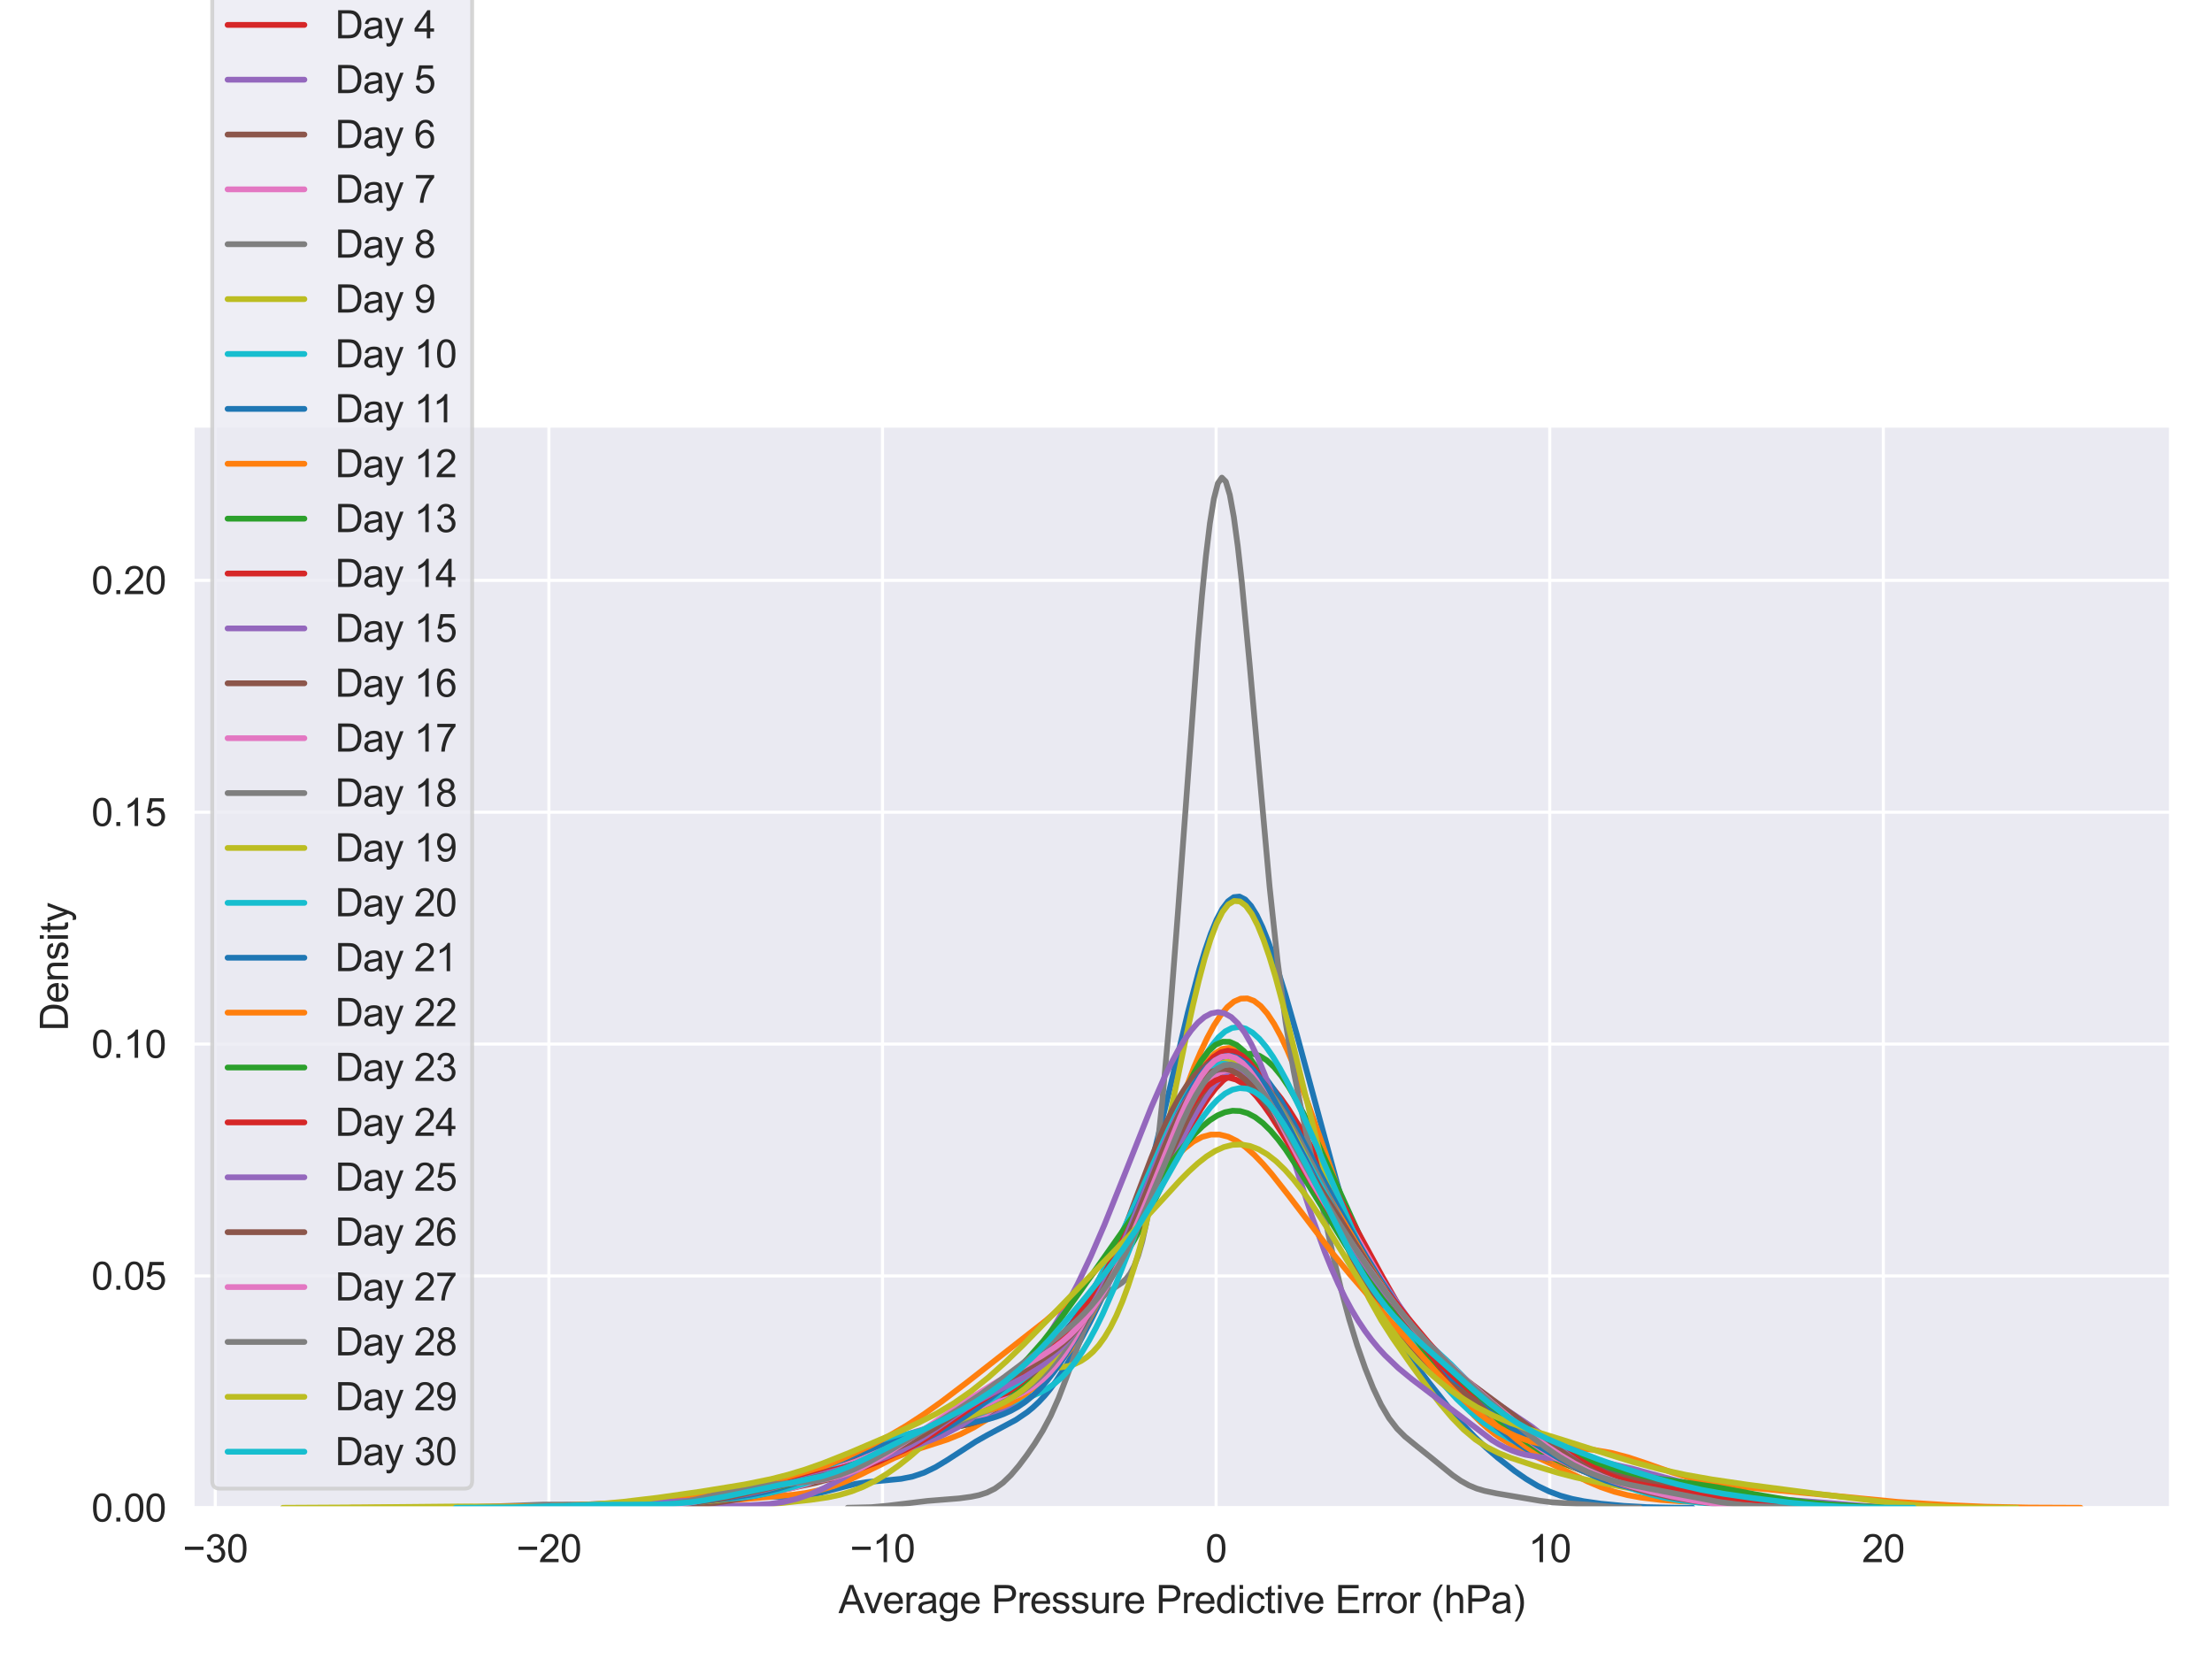 <?xml version="1.0" encoding="utf-8" standalone="no"?>
<!DOCTYPE svg PUBLIC "-//W3C//DTD SVG 1.1//EN"
  "http://www.w3.org/Graphics/SVG/1.1/DTD/svg11.dtd">
<svg xmlns:xlink="http://www.w3.org/1999/xlink" width="576pt" height="432pt" viewBox="0 0 576 432" xmlns="http://www.w3.org/2000/svg" version="1.1">
 <defs>
  <style type="text/css">*{stroke-linejoin: round; stroke-linecap: butt}</style>
 </defs>
 <g id="figure_1">
  <g id="patch_1">
   <path d="M 0 432 
L 576 432 
L 576 0 
L 0 0 
z
" style="fill: #ffffff"/>
  </g>
  <g id="axes_1">
   <g id="patch_2">
    <path d="M 50.263 392.627 
L 565.2 392.627 
L 565.2 110.96 
L 50.263 110.96 
z
" style="fill: #eaeaf2"/>
   </g>
   <g id="matplotlib.axis_1">
    <g id="xtick_1">
     <g id="line2d_1">
      <path d="M 56.063 392.627 
L 56.063 110.96 
" clip-path="url(#p044f49bf36)" style="fill: none; stroke: #ffffff; stroke-width: 0.8; stroke-linecap: round"/>
     </g>
     <g id="text_1">
      <!-- −30 -->
      <g style="fill: #262626" transform="translate(47.582 406.785) scale(0.1 -0.1)">
       <defs>
        <path id="ArialMT-2212" d="M 3381 1997 
L 356 1997 
L 356 2522 
L 3381 2522 
L 3381 1997 
z
" transform="scale(0.016)"/>
        <path id="ArialMT-33" d="M 269 1209 
L 831 1284 
Q 928 806 1161 595 
Q 1394 384 1728 384 
Q 2125 384 2398 659 
Q 2672 934 2672 1341 
Q 2672 1728 2419 1979 
Q 2166 2231 1775 2231 
Q 1616 2231 1378 2169 
L 1441 2663 
Q 1497 2656 1531 2656 
Q 1891 2656 2178 2843 
Q 2466 3031 2466 3422 
Q 2466 3731 2256 3934 
Q 2047 4138 1716 4138 
Q 1388 4138 1169 3931 
Q 950 3725 888 3313 
L 325 3413 
Q 428 3978 793 4289 
Q 1159 4600 1703 4600 
Q 2078 4600 2393 4439 
Q 2709 4278 2876 4000 
Q 3044 3722 3044 3409 
Q 3044 3113 2884 2869 
Q 2725 2625 2413 2481 
Q 2819 2388 3044 2092 
Q 3269 1797 3269 1353 
Q 3269 753 2831 336 
Q 2394 -81 1725 -81 
Q 1122 -81 723 278 
Q 325 638 269 1209 
z
" transform="scale(0.016)"/>
        <path id="ArialMT-30" d="M 266 2259 
Q 266 3072 433 3567 
Q 600 4063 929 4331 
Q 1259 4600 1759 4600 
Q 2128 4600 2406 4451 
Q 2684 4303 2865 4023 
Q 3047 3744 3150 3342 
Q 3253 2941 3253 2259 
Q 3253 1453 3087 958 
Q 2922 463 2592 192 
Q 2263 -78 1759 -78 
Q 1097 -78 719 397 
Q 266 969 266 2259 
z
M 844 2259 
Q 844 1131 1108 757 
Q 1372 384 1759 384 
Q 2147 384 2411 759 
Q 2675 1134 2675 2259 
Q 2675 3391 2411 3762 
Q 2147 4134 1753 4134 
Q 1366 4134 1134 3806 
Q 844 3388 844 2259 
z
" transform="scale(0.016)"/>
       </defs>
       <use xlink:href="#ArialMT-2212"/>
       <use xlink:href="#ArialMT-33" x="58.398"/>
       <use xlink:href="#ArialMT-30" x="114.014"/>
      </g>
     </g>
    </g>
    <g id="xtick_2">
     <g id="line2d_2">
      <path d="M 142.933 392.627 
L 142.933 110.96 
" clip-path="url(#p044f49bf36)" style="fill: none; stroke: #ffffff; stroke-width: 0.8; stroke-linecap: round"/>
     </g>
     <g id="text_2">
      <!-- −20 -->
      <g style="fill: #262626" transform="translate(134.452 406.785) scale(0.1 -0.1)">
       <defs>
        <path id="ArialMT-32" d="M 3222 541 
L 3222 0 
L 194 0 
Q 188 203 259 391 
Q 375 700 629 1000 
Q 884 1300 1366 1694 
Q 2113 2306 2375 2664 
Q 2638 3022 2638 3341 
Q 2638 3675 2398 3904 
Q 2159 4134 1775 4134 
Q 1369 4134 1125 3890 
Q 881 3647 878 3216 
L 300 3275 
Q 359 3922 746 4261 
Q 1134 4600 1788 4600 
Q 2447 4600 2831 4234 
Q 3216 3869 3216 3328 
Q 3216 3053 3103 2787 
Q 2991 2522 2730 2228 
Q 2469 1934 1863 1422 
Q 1356 997 1212 845 
Q 1069 694 975 541 
L 3222 541 
z
" transform="scale(0.016)"/>
       </defs>
       <use xlink:href="#ArialMT-2212"/>
       <use xlink:href="#ArialMT-32" x="58.398"/>
       <use xlink:href="#ArialMT-30" x="114.014"/>
      </g>
     </g>
    </g>
    <g id="xtick_3">
     <g id="line2d_3">
      <path d="M 229.804 392.627 
L 229.804 110.96 
" clip-path="url(#p044f49bf36)" style="fill: none; stroke: #ffffff; stroke-width: 0.8; stroke-linecap: round"/>
     </g>
     <g id="text_3">
      <!-- −10 -->
      <g style="fill: #262626" transform="translate(221.323 406.785) scale(0.1 -0.1)">
       <defs>
        <path id="ArialMT-31" d="M 2384 0 
L 1822 0 
L 1822 3584 
Q 1619 3391 1289 3197 
Q 959 3003 697 2906 
L 697 3450 
Q 1169 3672 1522 3987 
Q 1875 4303 2022 4600 
L 2384 4600 
L 2384 0 
z
" transform="scale(0.016)"/>
       </defs>
       <use xlink:href="#ArialMT-2212"/>
       <use xlink:href="#ArialMT-31" x="58.398"/>
       <use xlink:href="#ArialMT-30" x="114.014"/>
      </g>
     </g>
    </g>
    <g id="xtick_4">
     <g id="line2d_4">
      <path d="M 316.675 392.627 
L 316.675 110.96 
" clip-path="url(#p044f49bf36)" style="fill: none; stroke: #ffffff; stroke-width: 0.8; stroke-linecap: round"/>
     </g>
     <g id="text_4">
      <!-- 0 -->
      <g style="fill: #262626" transform="translate(313.894 406.785) scale(0.1 -0.1)">
       <use xlink:href="#ArialMT-30"/>
      </g>
     </g>
    </g>
    <g id="xtick_5">
     <g id="line2d_5">
      <path d="M 403.545 392.627 
L 403.545 110.96 
" clip-path="url(#p044f49bf36)" style="fill: none; stroke: #ffffff; stroke-width: 0.8; stroke-linecap: round"/>
     </g>
     <g id="text_5">
      <!-- 10 -->
      <g style="fill: #262626" transform="translate(397.984 406.785) scale(0.1 -0.1)">
       <use xlink:href="#ArialMT-31"/>
       <use xlink:href="#ArialMT-30" x="55.615"/>
      </g>
     </g>
    </g>
    <g id="xtick_6">
     <g id="line2d_6">
      <path d="M 490.416 392.627 
L 490.416 110.96 
" clip-path="url(#p044f49bf36)" style="fill: none; stroke: #ffffff; stroke-width: 0.8; stroke-linecap: round"/>
     </g>
     <g id="text_6">
      <!-- 20 -->
      <g style="fill: #262626" transform="translate(484.855 406.785) scale(0.1 -0.1)">
       <use xlink:href="#ArialMT-32"/>
       <use xlink:href="#ArialMT-30" x="55.615"/>
      </g>
     </g>
    </g>
    <g id="text_7">
     <!-- Average Pressure Predictive Error (hPa) -->
     <g style="fill: #262626" transform="translate(218.346 420.053) scale(0.1 -0.1)">
      <defs>
       <path id="ArialMT-41" d="M -9 0 
L 1750 4581 
L 2403 4581 
L 4278 0 
L 3588 0 
L 3053 1388 
L 1138 1388 
L 634 0 
L -9 0 
z
M 1313 1881 
L 2866 1881 
L 2388 3150 
Q 2169 3728 2063 4100 
Q 1975 3659 1816 3225 
L 1313 1881 
z
" transform="scale(0.016)"/>
       <path id="ArialMT-76" d="M 1344 0 
L 81 3319 
L 675 3319 
L 1388 1331 
Q 1503 1009 1600 663 
Q 1675 925 1809 1294 
L 2547 3319 
L 3125 3319 
L 1869 0 
L 1344 0 
z
" transform="scale(0.016)"/>
       <path id="ArialMT-65" d="M 2694 1069 
L 3275 997 
Q 3138 488 2766 206 
Q 2394 -75 1816 -75 
Q 1088 -75 661 373 
Q 234 822 234 1631 
Q 234 2469 665 2931 
Q 1097 3394 1784 3394 
Q 2450 3394 2872 2941 
Q 3294 2488 3294 1666 
Q 3294 1616 3291 1516 
L 816 1516 
Q 847 969 1125 678 
Q 1403 388 1819 388 
Q 2128 388 2347 550 
Q 2566 713 2694 1069 
z
M 847 1978 
L 2700 1978 
Q 2663 2397 2488 2606 
Q 2219 2931 1791 2931 
Q 1403 2931 1139 2672 
Q 875 2413 847 1978 
z
" transform="scale(0.016)"/>
       <path id="ArialMT-72" d="M 416 0 
L 416 3319 
L 922 3319 
L 922 2816 
Q 1116 3169 1280 3281 
Q 1444 3394 1641 3394 
Q 1925 3394 2219 3213 
L 2025 2691 
Q 1819 2813 1613 2813 
Q 1428 2813 1281 2702 
Q 1134 2591 1072 2394 
Q 978 2094 978 1738 
L 978 0 
L 416 0 
z
" transform="scale(0.016)"/>
       <path id="ArialMT-61" d="M 2588 409 
Q 2275 144 1986 34 
Q 1697 -75 1366 -75 
Q 819 -75 525 192 
Q 231 459 231 875 
Q 231 1119 342 1320 
Q 453 1522 633 1644 
Q 813 1766 1038 1828 
Q 1203 1872 1538 1913 
Q 2219 1994 2541 2106 
Q 2544 2222 2544 2253 
Q 2544 2597 2384 2738 
Q 2169 2928 1744 2928 
Q 1347 2928 1158 2789 
Q 969 2650 878 2297 
L 328 2372 
Q 403 2725 575 2942 
Q 747 3159 1072 3276 
Q 1397 3394 1825 3394 
Q 2250 3394 2515 3294 
Q 2781 3194 2906 3042 
Q 3031 2891 3081 2659 
Q 3109 2516 3109 2141 
L 3109 1391 
Q 3109 606 3145 398 
Q 3181 191 3288 0 
L 2700 0 
Q 2613 175 2588 409 
z
M 2541 1666 
Q 2234 1541 1622 1453 
Q 1275 1403 1131 1340 
Q 988 1278 909 1158 
Q 831 1038 831 891 
Q 831 666 1001 516 
Q 1172 366 1500 366 
Q 1825 366 2078 508 
Q 2331 650 2450 897 
Q 2541 1088 2541 1459 
L 2541 1666 
z
" transform="scale(0.016)"/>
       <path id="ArialMT-67" d="M 319 -275 
L 866 -356 
Q 900 -609 1056 -725 
Q 1266 -881 1628 -881 
Q 2019 -881 2231 -725 
Q 2444 -569 2519 -288 
Q 2563 -116 2559 434 
Q 2191 0 1641 0 
Q 956 0 581 494 
Q 206 988 206 1678 
Q 206 2153 378 2554 
Q 550 2956 876 3175 
Q 1203 3394 1644 3394 
Q 2231 3394 2613 2919 
L 2613 3319 
L 3131 3319 
L 3131 450 
Q 3131 -325 2973 -648 
Q 2816 -972 2473 -1159 
Q 2131 -1347 1631 -1347 
Q 1038 -1347 672 -1080 
Q 306 -813 319 -275 
z
M 784 1719 
Q 784 1066 1043 766 
Q 1303 466 1694 466 
Q 2081 466 2343 764 
Q 2606 1063 2606 1700 
Q 2606 2309 2336 2618 
Q 2066 2928 1684 2928 
Q 1309 2928 1046 2623 
Q 784 2319 784 1719 
z
" transform="scale(0.016)"/>
       <path id="ArialMT-20" transform="scale(0.016)"/>
       <path id="ArialMT-50" d="M 494 0 
L 494 4581 
L 2222 4581 
Q 2678 4581 2919 4538 
Q 3256 4481 3484 4323 
Q 3713 4166 3852 3881 
Q 3991 3597 3991 3256 
Q 3991 2672 3619 2267 
Q 3247 1863 2275 1863 
L 1100 1863 
L 1100 0 
L 494 0 
z
M 1100 2403 
L 2284 2403 
Q 2872 2403 3119 2622 
Q 3366 2841 3366 3238 
Q 3366 3525 3220 3729 
Q 3075 3934 2838 4000 
Q 2684 4041 2272 4041 
L 1100 4041 
L 1100 2403 
z
" transform="scale(0.016)"/>
       <path id="ArialMT-73" d="M 197 991 
L 753 1078 
Q 800 744 1014 566 
Q 1228 388 1613 388 
Q 2000 388 2187 545 
Q 2375 703 2375 916 
Q 2375 1106 2209 1216 
Q 2094 1291 1634 1406 
Q 1016 1563 777 1677 
Q 538 1791 414 1992 
Q 291 2194 291 2438 
Q 291 2659 392 2848 
Q 494 3038 669 3163 
Q 800 3259 1026 3326 
Q 1253 3394 1513 3394 
Q 1903 3394 2198 3281 
Q 2494 3169 2634 2976 
Q 2775 2784 2828 2463 
L 2278 2388 
Q 2241 2644 2061 2787 
Q 1881 2931 1553 2931 
Q 1166 2931 1000 2803 
Q 834 2675 834 2503 
Q 834 2394 903 2306 
Q 972 2216 1119 2156 
Q 1203 2125 1616 2013 
Q 2213 1853 2448 1751 
Q 2684 1650 2818 1456 
Q 2953 1263 2953 975 
Q 2953 694 2789 445 
Q 2625 197 2315 61 
Q 2006 -75 1616 -75 
Q 969 -75 630 194 
Q 291 463 197 991 
z
" transform="scale(0.016)"/>
       <path id="ArialMT-75" d="M 2597 0 
L 2597 488 
Q 2209 -75 1544 -75 
Q 1250 -75 995 37 
Q 741 150 617 320 
Q 494 491 444 738 
Q 409 903 409 1263 
L 409 3319 
L 972 3319 
L 972 1478 
Q 972 1038 1006 884 
Q 1059 663 1231 536 
Q 1403 409 1656 409 
Q 1909 409 2131 539 
Q 2353 669 2445 892 
Q 2538 1116 2538 1541 
L 2538 3319 
L 3100 3319 
L 3100 0 
L 2597 0 
z
" transform="scale(0.016)"/>
       <path id="ArialMT-64" d="M 2575 0 
L 2575 419 
Q 2259 -75 1647 -75 
Q 1250 -75 917 144 
Q 584 363 401 755 
Q 219 1147 219 1656 
Q 219 2153 384 2558 
Q 550 2963 881 3178 
Q 1213 3394 1622 3394 
Q 1922 3394 2156 3267 
Q 2391 3141 2538 2938 
L 2538 4581 
L 3097 4581 
L 3097 0 
L 2575 0 
z
M 797 1656 
Q 797 1019 1065 703 
Q 1334 388 1700 388 
Q 2069 388 2326 689 
Q 2584 991 2584 1609 
Q 2584 2291 2321 2609 
Q 2059 2928 1675 2928 
Q 1300 2928 1048 2622 
Q 797 2316 797 1656 
z
" transform="scale(0.016)"/>
       <path id="ArialMT-69" d="M 425 3934 
L 425 4581 
L 988 4581 
L 988 3934 
L 425 3934 
z
M 425 0 
L 425 3319 
L 988 3319 
L 988 0 
L 425 0 
z
" transform="scale(0.016)"/>
       <path id="ArialMT-63" d="M 2588 1216 
L 3141 1144 
Q 3050 572 2676 248 
Q 2303 -75 1759 -75 
Q 1078 -75 664 370 
Q 250 816 250 1647 
Q 250 2184 428 2587 
Q 606 2991 970 3192 
Q 1334 3394 1763 3394 
Q 2303 3394 2647 3120 
Q 2991 2847 3088 2344 
L 2541 2259 
Q 2463 2594 2264 2762 
Q 2066 2931 1784 2931 
Q 1359 2931 1093 2626 
Q 828 2322 828 1663 
Q 828 994 1084 691 
Q 1341 388 1753 388 
Q 2084 388 2306 591 
Q 2528 794 2588 1216 
z
" transform="scale(0.016)"/>
       <path id="ArialMT-74" d="M 1650 503 
L 1731 6 
Q 1494 -44 1306 -44 
Q 1000 -44 831 53 
Q 663 150 594 308 
Q 525 466 525 972 
L 525 2881 
L 113 2881 
L 113 3319 
L 525 3319 
L 525 4141 
L 1084 4478 
L 1084 3319 
L 1650 3319 
L 1650 2881 
L 1084 2881 
L 1084 941 
Q 1084 700 1114 631 
Q 1144 563 1211 522 
Q 1278 481 1403 481 
Q 1497 481 1650 503 
z
" transform="scale(0.016)"/>
       <path id="ArialMT-45" d="M 506 0 
L 506 4581 
L 3819 4581 
L 3819 4041 
L 1113 4041 
L 1113 2638 
L 3647 2638 
L 3647 2100 
L 1113 2100 
L 1113 541 
L 3925 541 
L 3925 0 
L 506 0 
z
" transform="scale(0.016)"/>
       <path id="ArialMT-6f" d="M 213 1659 
Q 213 2581 725 3025 
Q 1153 3394 1769 3394 
Q 2453 3394 2887 2945 
Q 3322 2497 3322 1706 
Q 3322 1066 3130 698 
Q 2938 331 2570 128 
Q 2203 -75 1769 -75 
Q 1072 -75 642 372 
Q 213 819 213 1659 
z
M 791 1659 
Q 791 1022 1069 705 
Q 1347 388 1769 388 
Q 2188 388 2466 706 
Q 2744 1025 2744 1678 
Q 2744 2294 2464 2611 
Q 2184 2928 1769 2928 
Q 1347 2928 1069 2612 
Q 791 2297 791 1659 
z
" transform="scale(0.016)"/>
       <path id="ArialMT-28" d="M 1497 -1347 
Q 1031 -759 709 28 
Q 388 816 388 1659 
Q 388 2403 628 3084 
Q 909 3875 1497 4659 
L 1900 4659 
Q 1522 4009 1400 3731 
Q 1209 3300 1100 2831 
Q 966 2247 966 1656 
Q 966 153 1900 -1347 
L 1497 -1347 
z
" transform="scale(0.016)"/>
       <path id="ArialMT-68" d="M 422 0 
L 422 4581 
L 984 4581 
L 984 2938 
Q 1378 3394 1978 3394 
Q 2347 3394 2619 3248 
Q 2891 3103 3008 2847 
Q 3125 2591 3125 2103 
L 3125 0 
L 2563 0 
L 2563 2103 
Q 2563 2525 2380 2717 
Q 2197 2909 1863 2909 
Q 1613 2909 1392 2779 
Q 1172 2650 1078 2428 
Q 984 2206 984 1816 
L 984 0 
L 422 0 
z
" transform="scale(0.016)"/>
       <path id="ArialMT-29" d="M 791 -1347 
L 388 -1347 
Q 1322 153 1322 1656 
Q 1322 2244 1188 2822 
Q 1081 3291 891 3722 
Q 769 4003 388 4659 
L 791 4659 
Q 1378 3875 1659 3084 
Q 1900 2403 1900 1659 
Q 1900 816 1576 28 
Q 1253 -759 791 -1347 
z
" transform="scale(0.016)"/>
      </defs>
      <use xlink:href="#ArialMT-41"/>
      <use xlink:href="#ArialMT-76" x="64.949"/>
      <use xlink:href="#ArialMT-65" x="114.949"/>
      <use xlink:href="#ArialMT-72" x="170.564"/>
      <use xlink:href="#ArialMT-61" x="203.865"/>
      <use xlink:href="#ArialMT-67" x="259.48"/>
      <use xlink:href="#ArialMT-65" x="315.096"/>
      <use xlink:href="#ArialMT-20" x="370.711"/>
      <use xlink:href="#ArialMT-50" x="398.494"/>
      <use xlink:href="#ArialMT-72" x="465.193"/>
      <use xlink:href="#ArialMT-65" x="498.494"/>
      <use xlink:href="#ArialMT-73" x="554.109"/>
      <use xlink:href="#ArialMT-73" x="604.109"/>
      <use xlink:href="#ArialMT-75" x="654.109"/>
      <use xlink:href="#ArialMT-72" x="709.725"/>
      <use xlink:href="#ArialMT-65" x="743.025"/>
      <use xlink:href="#ArialMT-20" x="798.641"/>
      <use xlink:href="#ArialMT-50" x="826.424"/>
      <use xlink:href="#ArialMT-72" x="893.123"/>
      <use xlink:href="#ArialMT-65" x="926.424"/>
      <use xlink:href="#ArialMT-64" x="982.039"/>
      <use xlink:href="#ArialMT-69" x="1037.654"/>
      <use xlink:href="#ArialMT-63" x="1059.871"/>
      <use xlink:href="#ArialMT-74" x="1109.871"/>
      <use xlink:href="#ArialMT-69" x="1137.654"/>
      <use xlink:href="#ArialMT-76" x="1159.871"/>
      <use xlink:href="#ArialMT-65" x="1209.871"/>
      <use xlink:href="#ArialMT-20" x="1265.486"/>
      <use xlink:href="#ArialMT-45" x="1293.27"/>
      <use xlink:href="#ArialMT-72" x="1359.969"/>
      <use xlink:href="#ArialMT-72" x="1393.27"/>
      <use xlink:href="#ArialMT-6f" x="1426.57"/>
      <use xlink:href="#ArialMT-72" x="1482.186"/>
      <use xlink:href="#ArialMT-20" x="1515.486"/>
      <use xlink:href="#ArialMT-28" x="1543.27"/>
      <use xlink:href="#ArialMT-68" x="1576.57"/>
      <use xlink:href="#ArialMT-50" x="1632.186"/>
      <use xlink:href="#ArialMT-61" x="1698.885"/>
      <use xlink:href="#ArialMT-29" x="1754.5"/>
     </g>
    </g>
   </g>
   <g id="matplotlib.axis_2">
    <g id="ytick_1">
     <g id="line2d_7">
      <path d="M 50.263 392.627 
L 565.2 392.627 
" clip-path="url(#p044f49bf36)" style="fill: none; stroke: #ffffff; stroke-width: 0.8; stroke-linecap: round"/>
     </g>
     <g id="text_8">
      <!-- 0.00 -->
      <g style="fill: #262626" transform="translate(23.802 396.206) scale(0.1 -0.1)">
       <defs>
        <path id="ArialMT-2e" d="M 581 0 
L 581 641 
L 1222 641 
L 1222 0 
L 581 0 
z
" transform="scale(0.016)"/>
       </defs>
       <use xlink:href="#ArialMT-30"/>
       <use xlink:href="#ArialMT-2e" x="55.615"/>
       <use xlink:href="#ArialMT-30" x="83.398"/>
       <use xlink:href="#ArialMT-30" x="139.014"/>
      </g>
     </g>
    </g>
    <g id="ytick_2">
     <g id="line2d_8">
      <path d="M 50.263 332.252 
L 565.2 332.252 
" clip-path="url(#p044f49bf36)" style="fill: none; stroke: #ffffff; stroke-width: 0.8; stroke-linecap: round"/>
     </g>
     <g id="text_9">
      <!-- 0.05 -->
      <g style="fill: #262626" transform="translate(23.802 335.831) scale(0.1 -0.1)">
       <defs>
        <path id="ArialMT-35" d="M 266 1200 
L 856 1250 
Q 922 819 1161 601 
Q 1400 384 1738 384 
Q 2144 384 2425 690 
Q 2706 997 2706 1503 
Q 2706 1984 2436 2262 
Q 2166 2541 1728 2541 
Q 1456 2541 1237 2417 
Q 1019 2294 894 2097 
L 366 2166 
L 809 4519 
L 3088 4519 
L 3088 3981 
L 1259 3981 
L 1013 2750 
Q 1425 3038 1878 3038 
Q 2478 3038 2890 2622 
Q 3303 2206 3303 1553 
Q 3303 931 2941 478 
Q 2500 -78 1738 -78 
Q 1113 -78 717 272 
Q 322 622 266 1200 
z
" transform="scale(0.016)"/>
       </defs>
       <use xlink:href="#ArialMT-30"/>
       <use xlink:href="#ArialMT-2e" x="55.615"/>
       <use xlink:href="#ArialMT-30" x="83.398"/>
       <use xlink:href="#ArialMT-35" x="139.014"/>
      </g>
     </g>
    </g>
    <g id="ytick_3">
     <g id="line2d_9">
      <path d="M 50.263 271.877 
L 565.2 271.877 
" clip-path="url(#p044f49bf36)" style="fill: none; stroke: #ffffff; stroke-width: 0.8; stroke-linecap: round"/>
     </g>
     <g id="text_10">
      <!-- 0.10 -->
      <g style="fill: #262626" transform="translate(23.802 275.455) scale(0.1 -0.1)">
       <use xlink:href="#ArialMT-30"/>
       <use xlink:href="#ArialMT-2e" x="55.615"/>
       <use xlink:href="#ArialMT-31" x="83.398"/>
       <use xlink:href="#ArialMT-30" x="139.014"/>
      </g>
     </g>
    </g>
    <g id="ytick_4">
     <g id="line2d_10">
      <path d="M 50.263 211.501 
L 565.2 211.501 
" clip-path="url(#p044f49bf36)" style="fill: none; stroke: #ffffff; stroke-width: 0.8; stroke-linecap: round"/>
     </g>
     <g id="text_11">
      <!-- 0.15 -->
      <g style="fill: #262626" transform="translate(23.802 215.08) scale(0.1 -0.1)">
       <use xlink:href="#ArialMT-30"/>
       <use xlink:href="#ArialMT-2e" x="55.615"/>
       <use xlink:href="#ArialMT-31" x="83.398"/>
       <use xlink:href="#ArialMT-35" x="139.014"/>
      </g>
     </g>
    </g>
    <g id="ytick_5">
     <g id="line2d_11">
      <path d="M 50.263 151.126 
L 565.2 151.126 
" clip-path="url(#p044f49bf36)" style="fill: none; stroke: #ffffff; stroke-width: 0.8; stroke-linecap: round"/>
     </g>
     <g id="text_12">
      <!-- 0.20 -->
      <g style="fill: #262626" transform="translate(23.802 154.704) scale(0.1 -0.1)">
       <use xlink:href="#ArialMT-30"/>
       <use xlink:href="#ArialMT-2e" x="55.615"/>
       <use xlink:href="#ArialMT-32" x="83.398"/>
       <use xlink:href="#ArialMT-30" x="139.014"/>
      </g>
     </g>
    </g>
    <g id="text_13">
     <!-- Density -->
     <g style="fill: #262626" transform="translate(17.697 268.466) rotate(-90) scale(0.1 -0.1)">
      <defs>
       <path id="ArialMT-44" d="M 494 0 
L 494 4581 
L 2072 4581 
Q 2606 4581 2888 4516 
Q 3281 4425 3559 4188 
Q 3922 3881 4101 3404 
Q 4281 2928 4281 2316 
Q 4281 1794 4159 1391 
Q 4038 988 3847 723 
Q 3656 459 3429 307 
Q 3203 156 2883 78 
Q 2563 0 2147 0 
L 494 0 
z
M 1100 541 
L 2078 541 
Q 2531 541 2789 625 
Q 3047 709 3200 863 
Q 3416 1078 3536 1442 
Q 3656 1806 3656 2325 
Q 3656 3044 3420 3430 
Q 3184 3816 2847 3947 
Q 2603 4041 2063 4041 
L 1100 4041 
L 1100 541 
z
" transform="scale(0.016)"/>
       <path id="ArialMT-6e" d="M 422 0 
L 422 3319 
L 928 3319 
L 928 2847 
Q 1294 3394 1984 3394 
Q 2284 3394 2536 3286 
Q 2788 3178 2913 3003 
Q 3038 2828 3088 2588 
Q 3119 2431 3119 2041 
L 3119 0 
L 2556 0 
L 2556 2019 
Q 2556 2363 2490 2533 
Q 2425 2703 2258 2804 
Q 2091 2906 1866 2906 
Q 1506 2906 1245 2678 
Q 984 2450 984 1813 
L 984 0 
L 422 0 
z
" transform="scale(0.016)"/>
       <path id="ArialMT-79" d="M 397 -1278 
L 334 -750 
Q 519 -800 656 -800 
Q 844 -800 956 -737 
Q 1069 -675 1141 -563 
Q 1194 -478 1313 -144 
Q 1328 -97 1363 -6 
L 103 3319 
L 709 3319 
L 1400 1397 
Q 1534 1031 1641 628 
Q 1738 1016 1872 1384 
L 2581 3319 
L 3144 3319 
L 1881 -56 
Q 1678 -603 1566 -809 
Q 1416 -1088 1222 -1217 
Q 1028 -1347 759 -1347 
Q 597 -1347 397 -1278 
z
" transform="scale(0.016)"/>
      </defs>
      <use xlink:href="#ArialMT-44"/>
      <use xlink:href="#ArialMT-65" x="72.217"/>
      <use xlink:href="#ArialMT-6e" x="127.832"/>
      <use xlink:href="#ArialMT-73" x="183.447"/>
      <use xlink:href="#ArialMT-69" x="233.447"/>
      <use xlink:href="#ArialMT-74" x="255.664"/>
      <use xlink:href="#ArialMT-79" x="283.447"/>
     </g>
    </g>
   </g>
   <g id="line2d_12">
    <path d="M 143.561 392.621 
L 154.014 392.512 
L 164.467 392.132 
L 173.428 391.934 
L 177.908 391.772 
L 182.388 391.344 
L 188.361 390.412 
L 192.841 389.818 
L 195.828 389.634 
L 200.308 389.675 
L 204.788 389.798 
L 207.774 389.696 
L 210.761 389.331 
L 213.748 388.704 
L 222.708 386.415 
L 225.694 385.935 
L 230.174 385.525 
L 234.655 385.088 
L 237.641 384.491 
L 240.628 383.486 
L 243.615 382.041 
L 246.601 380.241 
L 254.068 375.402 
L 257.055 373.712 
L 264.521 369.739 
L 267.508 367.709 
L 269.001 366.481 
L 270.495 365.078 
L 271.988 363.481 
L 273.481 361.68 
L 274.975 359.673 
L 277.961 355.069 
L 280.948 349.811 
L 283.935 344.098 
L 286.921 338.065 
L 289.908 331.639 
L 292.895 324.49 
L 294.388 320.497 
L 295.882 316.151 
L 297.375 311.414 
L 300.362 300.748 
L 303.348 288.754 
L 309.322 263.668 
L 312.308 252.388 
L 313.802 247.454 
L 315.295 243.128 
L 316.788 239.505 
L 318.282 236.67 
L 319.775 234.692 
L 321.268 233.618 
L 322.762 233.467 
L 324.255 234.228 
L 325.748 235.858 
L 327.242 238.288 
L 328.735 241.425 
L 330.228 245.164 
L 331.722 249.398 
L 334.708 258.948 
L 337.695 269.406 
L 343.668 291.494 
L 348.148 308 
L 351.135 318.297 
L 354.122 327.542 
L 355.615 331.677 
L 357.108 335.464 
L 358.602 338.908 
L 360.095 342.025 
L 361.589 344.848 
L 364.575 349.77 
L 367.562 354.035 
L 372.042 359.908 
L 378.015 367.453 
L 381.002 370.955 
L 383.989 374.131 
L 386.975 376.975 
L 389.962 379.558 
L 394.442 383.065 
L 397.429 385.138 
L 400.415 386.924 
L 403.402 388.371 
L 406.389 389.482 
L 409.375 390.305 
L 412.362 390.91 
L 416.842 391.555 
L 422.816 392.125 
L 428.789 392.451 
L 436.256 392.6 
L 440.736 392.621 
L 440.736 392.621 
" clip-path="url(#p044f49bf36)" style="fill: none; stroke: #1f77b4; stroke-width: 1.5; stroke-linecap: round"/>
   </g>
   <g id="line2d_13">
    <path d="M 144.161 392.617 
L 154.583 392.493 
L 161.531 392.206 
L 177.164 391.372 
L 185.849 391.008 
L 192.797 390.476 
L 206.693 389.216 
L 210.167 388.712 
L 213.641 387.985 
L 217.115 386.964 
L 220.589 385.621 
L 224.063 384 
L 232.748 379.702 
L 236.222 378.29 
L 239.696 377.107 
L 246.644 374.87 
L 250.118 373.458 
L 253.593 371.697 
L 257.067 369.599 
L 262.278 366.063 
L 267.489 362.342 
L 270.963 359.642 
L 272.7 358.128 
L 274.437 356.448 
L 276.174 354.56 
L 277.911 352.434 
L 279.648 350.048 
L 281.385 347.396 
L 283.122 344.486 
L 286.596 337.969 
L 290.07 330.691 
L 293.544 322.808 
L 297.018 314.386 
L 300.492 305.456 
L 310.914 277.926 
L 312.651 273.884 
L 314.388 270.217 
L 316.125 267.008 
L 317.862 264.329 
L 319.599 262.243 
L 321.336 260.803 
L 323.073 260.042 
L 324.81 259.982 
L 326.547 260.627 
L 328.284 261.966 
L 330.021 263.971 
L 331.758 266.602 
L 333.495 269.804 
L 335.232 273.514 
L 336.969 277.656 
L 340.443 286.907 
L 349.128 311.589 
L 352.602 320.473 
L 354.339 324.506 
L 356.076 328.25 
L 357.813 331.712 
L 361.287 337.888 
L 364.761 343.319 
L 369.973 350.769 
L 376.921 360.268 
L 380.395 364.69 
L 383.869 368.628 
L 385.606 370.361 
L 387.343 371.922 
L 389.08 373.311 
L 390.817 374.538 
L 394.291 376.591 
L 397.765 378.296 
L 406.45 382.369 
L 413.398 385.77 
L 416.872 387.244 
L 420.346 388.435 
L 423.82 389.327 
L 427.294 389.965 
L 432.505 390.587 
L 437.716 390.94 
L 442.927 391.084 
L 456.823 391.267 
L 463.771 391.717 
L 472.456 392.299 
L 479.405 392.535 
L 489.827 392.621 
L 489.827 392.621 
" clip-path="url(#p044f49bf36)" style="fill: none; stroke: #ff7f0e; stroke-width: 1.5; stroke-linecap: round"/>
   </g>
   <g id="line2d_14">
    <path d="M 121.623 392.623 
L 136.906 392.517 
L 150.278 392.18 
L 163.651 391.663 
L 171.292 391.104 
L 184.665 389.803 
L 192.306 388.907 
L 198.037 388.071 
L 203.768 387.031 
L 207.589 386.165 
L 211.41 385.1 
L 215.23 383.788 
L 219.051 382.214 
L 224.782 379.478 
L 230.513 376.693 
L 234.334 375.088 
L 238.155 373.82 
L 241.975 372.89 
L 251.527 371.055 
L 253.438 370.541 
L 255.348 369.905 
L 257.258 369.117 
L 259.169 368.151 
L 261.079 366.985 
L 262.989 365.601 
L 264.9 363.991 
L 266.81 362.156 
L 268.72 360.108 
L 272.541 355.471 
L 276.362 350.363 
L 289.734 331.871 
L 293.555 325.965 
L 295.465 322.714 
L 299.286 315.527 
L 303.107 307.556 
L 310.748 291.161 
L 312.659 287.449 
L 314.569 284.064 
L 316.479 281.084 
L 318.39 278.581 
L 320.3 276.616 
L 322.211 275.239 
L 324.121 274.485 
L 326.031 274.376 
L 327.942 274.915 
L 329.852 276.088 
L 331.762 277.865 
L 333.673 280.197 
L 335.583 283.027 
L 337.493 286.283 
L 339.404 289.892 
L 343.224 297.862 
L 356.597 327.35 
L 360.418 334.995 
L 364.238 341.983 
L 368.059 348.199 
L 369.969 350.996 
L 371.88 353.582 
L 373.79 355.964 
L 375.701 358.154 
L 379.521 362.033 
L 383.342 365.391 
L 387.163 368.39 
L 390.983 371.119 
L 394.804 373.576 
L 398.625 375.71 
L 402.446 377.491 
L 406.266 378.966 
L 433.011 388.107 
L 436.832 389.021 
L 440.653 389.727 
L 446.384 390.502 
L 454.025 391.214 
L 461.667 391.679 
L 475.039 392.204 
L 488.412 392.543 
L 501.784 392.623 
L 501.784 392.623 
" clip-path="url(#p044f49bf36)" style="fill: none; stroke: #2ca02c; stroke-width: 1.5; stroke-linecap: round"/>
   </g>
   <g id="line2d_15">
    <path d="M 126.001 392.623 
L 141.1 392.509 
L 150.537 392.203 
L 159.973 391.641 
L 173.185 390.614 
L 178.847 389.993 
L 184.508 389.1 
L 190.17 387.912 
L 201.494 385.34 
L 214.706 382.702 
L 218.48 381.601 
L 222.255 380.193 
L 227.917 377.652 
L 233.579 375.143 
L 237.353 373.81 
L 241.128 372.84 
L 244.903 372.15 
L 250.565 371.194 
L 254.339 370.244 
L 256.227 369.586 
L 258.114 368.773 
L 260.001 367.785 
L 261.889 366.607 
L 263.776 365.226 
L 265.663 363.639 
L 267.551 361.847 
L 269.438 359.858 
L 273.213 355.352 
L 276.987 350.294 
L 282.649 342.08 
L 288.311 333.382 
L 292.086 327.236 
L 295.86 320.683 
L 299.635 313.67 
L 310.959 291.793 
L 312.846 288.604 
L 314.734 285.75 
L 316.621 283.31 
L 318.508 281.357 
L 320.396 279.949 
L 322.283 279.127 
L 324.17 278.91 
L 326.058 279.294 
L 327.945 280.253 
L 329.832 281.743 
L 331.72 283.702 
L 333.607 286.061 
L 335.494 288.745 
L 339.269 294.808 
L 343.044 301.417 
L 350.593 315.218 
L 360.029 332.553 
L 363.804 339.182 
L 367.579 345.4 
L 371.353 351.069 
L 375.128 356.116 
L 378.903 360.523 
L 382.677 364.317 
L 386.452 367.553 
L 390.227 370.304 
L 394.001 372.651 
L 397.776 374.662 
L 401.55 376.394 
L 405.325 377.903 
L 410.987 379.907 
L 422.311 383.854 
L 429.86 386.465 
L 435.522 388.12 
L 439.297 389.017 
L 443.072 389.746 
L 448.734 390.561 
L 454.396 391.114 
L 461.945 391.608 
L 475.156 392.214 
L 486.48 392.523 
L 499.691 392.62 
L 501.579 392.623 
L 501.579 392.623 
" clip-path="url(#p044f49bf36)" style="fill: none; stroke: #d62728; stroke-width: 1.5; stroke-linecap: round"/>
   </g>
   <g id="line2d_16">
    <path d="M 121.473 392.622 
L 134.943 392.515 
L 142.64 392.277 
L 167.656 391.206 
L 177.278 390.951 
L 183.05 390.53 
L 186.899 390.029 
L 190.748 389.305 
L 194.596 388.351 
L 200.369 386.601 
L 211.915 382.965 
L 217.688 381.186 
L 221.536 379.835 
L 225.385 378.281 
L 236.931 373.283 
L 240.779 372.085 
L 244.628 371.296 
L 250.401 370.592 
L 254.25 370.014 
L 256.174 369.556 
L 258.098 368.925 
L 260.022 368.084 
L 261.947 367.004 
L 263.871 365.662 
L 265.795 364.048 
L 267.72 362.161 
L 269.644 360.009 
L 271.568 357.61 
L 275.417 352.184 
L 279.265 346.169 
L 292.736 324.087 
L 296.584 317.587 
L 300.433 310.706 
L 306.206 299.66 
L 310.054 292.296 
L 311.979 288.855 
L 313.903 285.714 
L 315.827 282.98 
L 317.751 280.756 
L 319.676 279.13 
L 321.6 278.169 
L 323.524 277.909 
L 325.449 278.36 
L 327.373 279.498 
L 329.297 281.27 
L 331.222 283.603 
L 333.146 286.405 
L 335.07 289.577 
L 338.919 296.638 
L 346.616 311.401 
L 350.465 318.328 
L 354.313 324.787 
L 358.162 330.837 
L 363.935 339.386 
L 369.708 347.463 
L 373.556 352.485 
L 377.405 357.067 
L 381.253 361.122 
L 385.102 364.668 
L 388.951 367.815 
L 392.799 370.696 
L 398.572 374.668 
L 402.421 377.059 
L 406.269 379.183 
L 410.118 381.017 
L 413.966 382.585 
L 417.815 383.939 
L 423.588 385.679 
L 429.361 387.139 
L 435.134 388.342 
L 440.907 389.321 
L 448.604 390.371 
L 456.301 391.172 
L 463.998 391.704 
L 473.62 392.109 
L 487.09 392.488 
L 500.56 392.616 
L 504.409 392.623 
L 504.409 392.623 
" clip-path="url(#p044f49bf36)" style="fill: none; stroke: #9467bd; stroke-width: 1.5; stroke-linecap: round"/>
   </g>
   <g id="line2d_17">
    <path d="M 111.504 392.623 
L 127.31 392.509 
L 141.14 392.142 
L 170.775 391.156 
L 180.654 390.415 
L 186.581 389.801 
L 190.533 389.24 
L 194.484 388.507 
L 198.435 387.598 
L 204.362 385.988 
L 214.241 383.037 
L 220.168 381.051 
L 224.119 379.526 
L 230.047 376.953 
L 235.974 374.374 
L 239.925 372.893 
L 243.877 371.685 
L 253.755 369.108 
L 255.731 368.425 
L 257.706 367.602 
L 259.682 366.608 
L 261.658 365.417 
L 263.634 364.012 
L 265.609 362.382 
L 267.585 360.526 
L 269.561 358.448 
L 271.536 356.163 
L 275.488 351.05 
L 279.439 345.378 
L 283.391 339.339 
L 289.318 329.802 
L 293.269 323.042 
L 297.221 315.779 
L 301.172 307.94 
L 309.075 291.728 
L 311.05 288.078 
L 313.026 284.825 
L 315.002 282.086 
L 316.978 279.959 
L 318.953 278.521 
L 320.929 277.812 
L 322.905 277.842 
L 324.88 278.586 
L 326.856 279.989 
L 328.832 281.977 
L 330.807 284.455 
L 332.783 287.327 
L 336.735 293.862 
L 354.516 325.12 
L 360.443 334.944 
L 364.394 341.118 
L 368.346 346.731 
L 370.322 349.267 
L 372.297 351.611 
L 374.273 353.768 
L 378.224 357.608 
L 382.176 361.032 
L 394.03 370.771 
L 397.981 373.862 
L 401.933 376.716 
L 405.884 379.284 
L 409.836 381.566 
L 413.787 383.561 
L 417.738 385.244 
L 421.69 386.585 
L 425.641 387.579 
L 429.593 388.281 
L 435.52 389.009 
L 445.398 390.153 
L 455.277 391.337 
L 461.204 391.781 
L 469.107 392.061 
L 496.767 392.598 
L 504.669 392.623 
L 504.669 392.623 
" clip-path="url(#p044f49bf36)" style="fill: none; stroke: #8c564b; stroke-width: 1.5; stroke-linecap: round"/>
   </g>
   <g id="line2d_18">
    <path d="M 120.909 392.622 
L 136.025 392.49 
L 143.583 392.233 
L 181.373 390.364 
L 185.152 389.91 
L 188.931 389.274 
L 192.71 388.46 
L 198.378 386.998 
L 205.936 385.006 
L 219.163 381.835 
L 222.941 380.559 
L 226.72 378.989 
L 234.278 375.564 
L 238.057 374.159 
L 241.836 373.104 
L 249.394 371.307 
L 251.284 370.691 
L 253.173 369.939 
L 255.063 369.034 
L 256.952 367.971 
L 258.842 366.757 
L 262.621 363.941 
L 266.4 360.722 
L 270.179 357.156 
L 273.958 353.174 
L 277.737 348.627 
L 281.516 343.386 
L 285.295 337.411 
L 289.073 330.743 
L 292.852 323.459 
L 296.631 315.651 
L 307.968 291.518 
L 309.858 288.076 
L 311.747 285.051 
L 313.637 282.538 
L 315.526 280.615 
L 317.416 279.337 
L 319.305 278.728 
L 321.195 278.778 
L 323.084 279.447 
L 324.974 280.67 
L 326.863 282.362 
L 328.753 284.43 
L 330.642 286.784 
L 334.421 292.034 
L 340.09 300.549 
L 345.758 309.501 
L 351.427 318.974 
L 360.874 335.168 
L 364.653 341.149 
L 368.432 346.505 
L 372.211 351.142 
L 375.99 355.114 
L 379.769 358.595 
L 385.437 363.369 
L 396.774 372.638 
L 400.553 375.522 
L 404.332 378.158 
L 408.111 380.489 
L 411.89 382.49 
L 415.669 384.157 
L 419.448 385.515 
L 423.227 386.617 
L 428.895 387.953 
L 436.453 389.46 
L 442.122 390.44 
L 447.79 391.197 
L 453.459 391.68 
L 461.017 392.004 
L 483.691 392.549 
L 496.917 392.623 
L 496.917 392.623 
" clip-path="url(#p044f49bf36)" style="fill: none; stroke: #e377c2; stroke-width: 1.5; stroke-linecap: round"/>
   </g>
   <g id="line2d_19">
    <path d="M 220.715 392.618 
L 226.936 392.467 
L 231.083 392.093 
L 241.45 390.84 
L 249.744 390.176 
L 252.854 389.756 
L 254.928 389.332 
L 257.001 388.668 
L 259.074 387.634 
L 261.148 386.129 
L 263.221 384.126 
L 265.295 381.691 
L 267.368 378.937 
L 269.442 375.932 
L 271.515 372.601 
L 273.589 368.718 
L 275.662 364.062 
L 277.736 358.641 
L 281.883 347.258 
L 283.956 342.566 
L 284.993 340.675 
L 286.029 339.105 
L 287.066 337.839 
L 288.103 336.837 
L 290.176 335.357 
L 292.25 333.946 
L 293.287 332.956 
L 294.323 331.571 
L 295.36 329.62 
L 296.397 326.924 
L 297.433 323.309 
L 298.47 318.616 
L 299.507 312.719 
L 300.544 305.53 
L 301.58 297.017 
L 302.617 287.199 
L 304.691 264.003 
L 306.764 237.139 
L 311.948 167.136 
L 312.984 155.206 
L 314.021 144.798 
L 315.058 136.253 
L 316.095 129.867 
L 317.131 125.864 
L 318.168 124.373 
L 319.205 125.411 
L 320.242 128.883 
L 321.278 134.588 
L 322.315 142.239 
L 323.352 151.487 
L 325.425 173.266 
L 330.609 230.998 
L 332.682 250.299 
L 334.756 266.106 
L 336.829 278.726 
L 338.903 289.18 
L 347.196 327.259 
L 349.27 335.936 
L 351.343 343.622 
L 353.417 350.352 
L 355.49 356.27 
L 357.564 361.436 
L 359.637 365.801 
L 361.711 369.308 
L 363.784 372.007 
L 365.858 374.086 
L 368.968 376.62 
L 373.115 379.937 
L 378.298 384.157 
L 380.372 385.589 
L 382.445 386.749 
L 384.519 387.614 
L 386.592 388.228 
L 389.702 388.876 
L 401.106 390.816 
L 404.217 391.197 
L 408.364 391.461 
L 413.547 391.828 
L 420.804 392.475 
L 425.988 392.611 
L 427.025 392.618 
L 427.025 392.618 
" clip-path="url(#p044f49bf36)" style="fill: none; stroke: #7f7f7f; stroke-width: 1.5; stroke-linecap: round"/>
   </g>
   <g id="line2d_20">
    <path d="M 177.304 392.621 
L 188.031 392.503 
L 194.161 392.231 
L 200.291 391.729 
L 211.019 390.571 
L 215.617 389.904 
L 218.682 389.257 
L 221.747 388.358 
L 224.812 387.155 
L 227.877 385.629 
L 230.942 383.782 
L 234.007 381.628 
L 237.072 379.199 
L 241.67 375.194 
L 247.8 369.839 
L 250.865 367.417 
L 253.93 365.207 
L 258.527 362.211 
L 261.592 360.424 
L 264.658 358.897 
L 267.723 357.739 
L 270.788 356.985 
L 278.45 355.664 
L 279.983 355.136 
L 281.515 354.391 
L 283.048 353.376 
L 284.58 352.039 
L 286.113 350.332 
L 287.645 348.211 
L 289.178 345.634 
L 290.71 342.566 
L 292.243 338.973 
L 293.775 334.831 
L 295.308 330.124 
L 296.841 324.849 
L 298.373 319.022 
L 301.438 305.874 
L 304.503 291.262 
L 309.101 268.813 
L 310.633 261.827 
L 312.166 255.366 
L 313.698 249.584 
L 315.231 244.616 
L 316.763 240.571 
L 318.296 237.527 
L 319.828 235.534 
L 321.361 234.609 
L 322.893 234.738 
L 324.426 235.884 
L 325.959 237.986 
L 327.491 240.964 
L 329.024 244.728 
L 330.556 249.18 
L 332.089 254.216 
L 335.154 265.614 
L 339.751 284.452 
L 344.349 303.002 
L 347.414 314.109 
L 348.946 319.118 
L 350.479 323.728 
L 352.011 327.934 
L 353.544 331.748 
L 355.076 335.199 
L 356.609 338.324 
L 359.674 343.797 
L 362.739 348.577 
L 367.337 355.176 
L 371.934 361.506 
L 374.999 365.494 
L 378.064 369.128 
L 381.129 372.271 
L 384.194 374.846 
L 387.26 376.859 
L 390.325 378.401 
L 393.39 379.618 
L 399.52 381.645 
L 405.65 383.506 
L 410.247 384.701 
L 416.377 386.011 
L 428.638 388.359 
L 433.235 388.972 
L 465.418 392.269 
L 471.548 392.514 
L 480.744 392.617 
L 482.276 392.621 
L 482.276 392.621 
" clip-path="url(#p044f49bf36)" style="fill: none; stroke: #bcbd22; stroke-width: 1.5; stroke-linecap: round"/>
   </g>
   <g id="line2d_21">
    <path d="M 143.511 392.622 
L 157.695 392.512 
L 166.56 392.229 
L 175.425 391.713 
L 182.518 391.111 
L 187.837 390.468 
L 193.156 389.576 
L 198.475 388.374 
L 202.021 387.379 
L 205.567 386.212 
L 209.113 384.858 
L 212.659 383.316 
L 217.978 380.724 
L 225.07 377.217 
L 228.616 375.719 
L 232.162 374.509 
L 235.709 373.573 
L 246.347 371.116 
L 249.893 369.985 
L 262.304 365.587 
L 267.623 363.917 
L 269.396 363.247 
L 271.169 362.439 
L 272.942 361.439 
L 274.715 360.195 
L 276.488 358.662 
L 278.261 356.803 
L 280.034 354.593 
L 281.807 352.021 
L 283.58 349.088 
L 285.353 345.806 
L 287.126 342.197 
L 290.673 334.114 
L 294.219 325.107 
L 299.538 310.515 
L 304.857 295.693 
L 308.403 286.474 
L 310.176 282.285 
L 311.949 278.484 
L 313.722 275.148 
L 315.495 272.349 
L 317.268 270.145 
L 319.041 268.578 
L 320.814 267.673 
L 322.587 267.435 
L 324.36 267.847 
L 326.133 268.876 
L 327.906 270.476 
L 329.679 272.588 
L 331.452 275.15 
L 333.225 278.097 
L 334.998 281.368 
L 338.544 288.655 
L 342.091 296.621 
L 354.502 325.568 
L 358.048 333.036 
L 361.594 339.792 
L 365.14 345.819 
L 368.686 351.199 
L 372.232 356.038 
L 375.778 360.4 
L 379.324 364.283 
L 382.87 367.658 
L 386.416 370.518 
L 389.962 372.903 
L 393.508 374.892 
L 397.055 376.573 
L 400.601 378.027 
L 405.92 379.941 
L 420.104 384.674 
L 425.423 386.229 
L 428.969 387.066 
L 432.515 387.714 
L 437.834 388.385 
L 453.792 389.995 
L 466.203 391.527 
L 473.295 392.122 
L 480.387 392.447 
L 489.252 392.595 
L 496.344 392.622 
L 496.344 392.622 
" clip-path="url(#p044f49bf36)" style="fill: none; stroke: #17becf; stroke-width: 1.5; stroke-linecap: round"/>
   </g>
   <g id="line2d_22">
    <path d="M 123.458 392.621 
L 136.68 392.516 
L 146.124 392.218 
L 161.235 391.622 
L 172.568 391.29 
L 178.234 390.88 
L 183.901 390.203 
L 189.567 389.249 
L 195.234 388 
L 200.9 386.426 
L 206.567 384.55 
L 227.344 377.233 
L 234.899 374.854 
L 240.566 373.28 
L 246.232 371.95 
L 257.565 369.481 
L 259.454 368.908 
L 261.343 368.213 
L 263.232 367.358 
L 265.12 366.304 
L 267.009 365.016 
L 268.898 363.464 
L 270.787 361.627 
L 272.676 359.495 
L 274.565 357.073 
L 276.453 354.376 
L 278.342 351.432 
L 282.12 344.935 
L 285.898 337.855 
L 289.675 330.382 
L 293.453 322.565 
L 297.231 314.372 
L 308.563 289.074 
L 310.452 285.415 
L 312.341 282.169 
L 314.23 279.433 
L 316.119 277.286 
L 318.008 275.787 
L 319.896 274.968 
L 321.785 274.832 
L 323.674 275.36 
L 325.563 276.507 
L 327.452 278.213 
L 329.341 280.406 
L 331.229 283.011 
L 333.118 285.949 
L 336.896 292.535 
L 342.562 303.267 
L 348.229 313.972 
L 352.007 320.774 
L 355.784 327.233 
L 359.562 333.344 
L 363.34 339.125 
L 367.117 344.598 
L 370.895 349.787 
L 374.672 354.718 
L 378.45 359.4 
L 382.228 363.81 
L 386.005 367.888 
L 389.783 371.543 
L 393.561 374.682 
L 395.45 376.032 
L 397.338 377.23 
L 399.227 378.274 
L 401.116 379.167 
L 403.005 379.918 
L 406.783 381.055 
L 410.56 381.843 
L 420.004 383.538 
L 423.782 384.444 
L 437.004 388.003 
L 440.781 388.735 
L 446.448 389.519 
L 457.781 390.653 
L 471.003 391.874 
L 478.558 392.317 
L 486.113 392.533 
L 499.335 392.622 
L 499.335 392.622 
" clip-path="url(#p044f49bf36)" style="fill: none; stroke: #1f77b4; stroke-width: 1.5; stroke-linecap: round"/>
   </g>
   <g id="line2d_23">
    <path d="M 109.043 392.623 
L 124.829 392.505 
L 138.641 392.138 
L 154.426 391.8 
L 174.158 391.434 
L 180.078 391.038 
L 184.024 390.56 
L 187.971 389.874 
L 193.89 388.512 
L 205.729 385.534 
L 213.622 383.891 
L 219.542 382.593 
L 223.488 381.491 
L 227.434 380.083 
L 231.381 378.33 
L 235.327 376.295 
L 243.22 372.114 
L 247.166 370.398 
L 251.112 369.068 
L 260.978 366.205 
L 262.952 365.365 
L 264.925 364.326 
L 266.898 363.048 
L 268.871 361.502 
L 270.844 359.664 
L 272.818 357.524 
L 274.791 355.084 
L 276.764 352.355 
L 278.737 349.359 
L 282.683 342.693 
L 286.63 335.348 
L 290.576 327.514 
L 294.523 319.222 
L 298.469 310.4 
L 308.335 287.215 
L 310.308 283.092 
L 312.281 279.481 
L 314.254 276.539 
L 316.228 274.4 
L 318.201 273.161 
L 320.174 272.864 
L 322.147 273.496 
L 324.12 274.985 
L 326.093 277.212 
L 328.067 280.023 
L 330.04 283.254 
L 333.986 290.358 
L 339.906 301.094 
L 347.798 314.65 
L 355.691 327.973 
L 359.638 334.252 
L 363.584 339.986 
L 367.53 345.116 
L 371.477 349.763 
L 387.262 367.38 
L 391.209 371.496 
L 393.182 373.353 
L 395.155 375.033 
L 397.128 376.518 
L 399.101 377.803 
L 401.074 378.892 
L 403.048 379.802 
L 405.021 380.559 
L 408.967 381.731 
L 414.887 383.077 
L 422.779 384.89 
L 440.538 389.299 
L 446.458 390.422 
L 452.377 391.243 
L 458.297 391.74 
L 464.216 391.989 
L 487.895 392.539 
L 501.707 392.623 
L 501.707 392.623 
" clip-path="url(#p044f49bf36)" style="fill: none; stroke: #ff7f0e; stroke-width: 1.5; stroke-linecap: round"/>
   </g>
   <g id="line2d_24">
    <path d="M 126.475 392.62 
L 139.391 392.491 
L 148.616 392.133 
L 161.532 391.556 
L 179.983 391.102 
L 183.674 390.681 
L 187.364 390.066 
L 192.899 388.861 
L 202.125 386.764 
L 209.505 385.402 
L 215.041 384.37 
L 218.731 383.539 
L 222.421 382.514 
L 226.112 381.241 
L 229.802 379.7 
L 233.492 377.926 
L 244.563 372.334 
L 250.098 369.967 
L 255.633 367.67 
L 259.324 365.847 
L 261.169 364.769 
L 263.014 363.551 
L 264.859 362.182 
L 266.704 360.654 
L 268.549 358.966 
L 272.24 355.13 
L 275.93 350.732 
L 279.62 345.818 
L 283.31 340.377 
L 287.001 334.313 
L 290.691 327.463 
L 294.381 319.673 
L 298.071 310.917 
L 303.607 296.607 
L 307.297 287.286 
L 309.142 283.06 
L 310.987 279.308 
L 312.832 276.157 
L 314.677 273.718 
L 316.523 272.072 
L 318.368 271.262 
L 320.213 271.293 
L 322.058 272.128 
L 323.903 273.692 
L 325.748 275.883 
L 327.593 278.583 
L 329.438 281.664 
L 333.129 288.517 
L 344.199 309.83 
L 347.89 316.548 
L 351.58 322.907 
L 355.27 328.783 
L 358.96 334.122 
L 362.651 338.995 
L 368.186 345.77 
L 377.412 356.564 
L 382.947 362.663 
L 386.637 366.401 
L 390.327 369.809 
L 394.018 372.874 
L 397.708 375.601 
L 401.398 377.99 
L 405.088 380.035 
L 408.779 381.738 
L 412.469 383.134 
L 418.004 384.838 
L 436.455 389.928 
L 440.146 390.65 
L 443.836 391.161 
L 447.526 391.488 
L 453.062 391.756 
L 480.738 392.542 
L 493.654 392.623 
L 493.654 392.623 
" clip-path="url(#p044f49bf36)" style="fill: none; stroke: #2ca02c; stroke-width: 1.5; stroke-linecap: round"/>
   </g>
   <g id="line2d_25">
    <path d="M 118.913 392.623 
L 133.789 392.512 
L 156.102 392.164 
L 165.399 392.135 
L 170.977 391.908 
L 176.555 391.444 
L 183.993 390.524 
L 191.43 389.361 
L 197.009 388.311 
L 204.446 386.668 
L 213.743 384.639 
L 221.181 383.097 
L 224.9 382.074 
L 228.619 380.702 
L 232.337 378.952 
L 236.056 376.916 
L 243.494 372.694 
L 249.072 369.816 
L 256.51 366.033 
L 260.229 363.895 
L 263.947 361.432 
L 265.807 360.032 
L 267.666 358.49 
L 269.526 356.782 
L 271.385 354.889 
L 273.245 352.793 
L 275.104 350.488 
L 276.963 347.977 
L 280.682 342.392 
L 284.401 336.222 
L 288.12 329.65 
L 291.839 322.728 
L 295.557 315.352 
L 299.276 307.403 
L 308.573 286.588 
L 310.433 282.958 
L 312.292 279.785 
L 314.152 277.182 
L 316.011 275.243 
L 317.87 274.034 
L 319.73 273.585 
L 321.589 273.894 
L 323.449 274.923 
L 325.308 276.606 
L 327.167 278.852 
L 329.027 281.557 
L 330.886 284.61 
L 334.605 291.341 
L 342.043 305.21 
L 347.621 315.052 
L 355.059 327.689 
L 360.637 336.788 
L 364.356 342.393 
L 368.075 347.423 
L 371.793 351.811 
L 375.512 355.632 
L 379.231 359.064 
L 390.387 368.727 
L 395.966 373.386 
L 399.685 376.203 
L 403.403 378.665 
L 407.122 380.737 
L 410.841 382.459 
L 414.56 383.922 
L 420.138 385.847 
L 427.576 388.152 
L 433.154 389.595 
L 436.873 390.337 
L 440.592 390.885 
L 446.17 391.398 
L 453.607 391.771 
L 474.061 392.501 
L 485.217 392.614 
L 488.936 392.622 
L 488.936 392.622 
" clip-path="url(#p044f49bf36)" style="fill: none; stroke: #d62728; stroke-width: 1.5; stroke-linecap: round"/>
   </g>
   <g id="line2d_26">
    <path d="M 158.794 392.622 
L 174.455 392.494 
L 195.336 391.964 
L 200.557 391.609 
L 204.037 391.108 
L 207.517 390.287 
L 210.997 389.092 
L 214.478 387.535 
L 217.958 385.705 
L 224.918 381.869 
L 228.399 380.179 
L 231.879 378.74 
L 237.099 376.917 
L 242.319 375.069 
L 245.8 373.575 
L 249.28 371.747 
L 252.76 369.527 
L 256.24 366.884 
L 259.721 363.803 
L 263.201 360.279 
L 266.681 356.293 
L 270.161 351.8 
L 273.642 346.716 
L 277.122 340.94 
L 280.602 334.393 
L 284.082 327.059 
L 287.562 319.008 
L 292.783 305.976 
L 299.743 288.43 
L 303.224 280.479 
L 304.964 276.895 
L 306.704 273.638 
L 308.444 270.756 
L 310.184 268.294 
L 311.924 266.299 
L 313.664 264.815 
L 315.404 263.887 
L 317.144 263.559 
L 318.885 263.869 
L 320.625 264.848 
L 322.365 266.514 
L 324.105 268.87 
L 325.845 271.895 
L 327.585 275.549 
L 329.325 279.767 
L 331.065 284.462 
L 334.546 294.861 
L 341.506 316.437 
L 344.986 326.039 
L 346.726 330.334 
L 348.467 334.266 
L 350.207 337.836 
L 351.947 341.058 
L 353.687 343.957 
L 355.427 346.562 
L 357.167 348.902 
L 358.907 351.011 
L 360.647 352.917 
L 364.128 356.243 
L 367.608 359.109 
L 388.489 374.996 
L 390.229 376.049 
L 391.969 376.96 
L 393.71 377.722 
L 395.45 378.334 
L 397.19 378.807 
L 400.67 379.408 
L 404.15 379.704 
L 412.851 380.243 
L 416.331 380.66 
L 419.811 381.252 
L 425.032 382.431 
L 433.732 384.786 
L 442.433 387.099 
L 447.653 388.325 
L 452.874 389.307 
L 458.094 389.98 
L 465.054 390.527 
L 475.495 391.324 
L 485.936 392.176 
L 492.896 392.483 
L 501.597 392.607 
L 505.077 392.62 
L 505.077 392.62 
" clip-path="url(#p044f49bf36)" style="fill: none; stroke: #9467bd; stroke-width: 1.5; stroke-linecap: round"/>
   </g>
   <g id="line2d_27">
    <path d="M 124.642 392.623 
L 141.408 392.491 
L 161.9 392.202 
L 174.94 392.26 
L 180.529 391.999 
L 184.255 391.64 
L 189.843 390.815 
L 197.295 389.365 
L 212.198 386.183 
L 215.924 385.179 
L 219.65 383.972 
L 223.376 382.523 
L 227.101 380.831 
L 230.827 378.918 
L 234.553 376.815 
L 240.142 373.355 
L 247.593 368.34 
L 253.182 364.701 
L 256.908 362.635 
L 260.634 360.972 
L 269.948 357.469 
L 271.811 356.466 
L 273.674 355.203 
L 275.537 353.618 
L 277.4 351.656 
L 279.263 349.28 
L 281.126 346.466 
L 282.988 343.211 
L 284.851 339.531 
L 286.714 335.458 
L 290.44 326.35 
L 296.029 311.397 
L 299.755 301.602 
L 301.617 297.029 
L 303.48 292.781 
L 305.343 288.928 
L 307.206 285.525 
L 309.069 282.612 
L 310.932 280.214 
L 312.795 278.342 
L 314.658 276.993 
L 316.521 276.154 
L 318.384 275.803 
L 320.246 275.916 
L 322.109 276.466 
L 323.972 277.431 
L 325.835 278.79 
L 327.698 280.527 
L 329.561 282.631 
L 331.424 285.092 
L 333.287 287.897 
L 335.15 291.032 
L 337.013 294.471 
L 340.738 302.109 
L 346.327 314.646 
L 350.053 322.992 
L 353.779 330.823 
L 357.504 337.874 
L 359.367 341.06 
L 361.23 344.006 
L 363.093 346.707 
L 364.956 349.161 
L 366.819 351.372 
L 368.682 353.351 
L 370.545 355.114 
L 372.408 356.69 
L 376.133 359.42 
L 389.174 368.179 
L 394.763 372.092 
L 398.488 374.479 
L 402.214 376.605 
L 405.94 378.492 
L 409.666 380.191 
L 413.392 381.724 
L 417.117 383.066 
L 420.843 384.167 
L 424.569 384.998 
L 428.295 385.577 
L 433.883 386.15 
L 441.335 386.922 
L 446.924 387.821 
L 454.375 389.366 
L 459.964 390.487 
L 465.553 391.372 
L 471.141 391.975 
L 476.73 392.332 
L 484.182 392.548 
L 495.359 392.622 
L 495.359 392.622 
" clip-path="url(#p044f49bf36)" style="fill: none; stroke: #8c564b; stroke-width: 1.5; stroke-linecap: round"/>
   </g>
   <g id="line2d_28">
    <path d="M 107.121 392.623 
L 124.324 392.49 
L 145.349 392.181 
L 156.818 392.145 
L 162.552 391.912 
L 168.286 391.462 
L 177.843 390.395 
L 185.489 389.596 
L 193.134 389.061 
L 198.869 388.656 
L 202.691 388.191 
L 206.514 387.427 
L 210.337 386.286 
L 214.16 384.782 
L 219.894 382.102 
L 225.628 379.411 
L 231.362 377.008 
L 239.008 373.892 
L 244.742 371.256 
L 250.476 368.574 
L 254.299 367.007 
L 258.122 365.685 
L 263.856 363.775 
L 265.768 362.972 
L 267.679 361.985 
L 269.59 360.754 
L 271.502 359.226 
L 273.413 357.36 
L 275.325 355.13 
L 277.236 352.53 
L 279.147 349.57 
L 281.059 346.273 
L 282.97 342.679 
L 286.793 334.777 
L 290.616 326.232 
L 302.084 299.904 
L 305.907 292.084 
L 307.818 288.631 
L 309.73 285.578 
L 311.641 282.989 
L 313.553 280.914 
L 315.464 279.388 
L 317.375 278.428 
L 319.287 278.033 
L 321.198 278.186 
L 323.11 278.859 
L 325.021 280.018 
L 326.932 281.624 
L 328.844 283.637 
L 330.755 286.019 
L 332.667 288.728 
L 334.578 291.723 
L 338.401 298.386 
L 344.135 309.273 
L 347.958 316.504 
L 351.781 323.322 
L 355.603 329.552 
L 359.426 335.149 
L 363.249 340.147 
L 367.072 344.622 
L 370.895 348.697 
L 390.009 367.967 
L 393.831 371.57 
L 397.654 374.747 
L 401.477 377.434 
L 405.3 379.679 
L 409.123 381.591 
L 412.945 383.26 
L 416.768 384.713 
L 420.591 385.916 
L 424.414 386.816 
L 428.237 387.396 
L 432.059 387.706 
L 445.439 388.419 
L 449.262 388.921 
L 454.996 389.92 
L 462.642 391.264 
L 468.376 391.975 
L 474.11 392.374 
L 481.756 392.576 
L 487.49 392.616 
L 487.49 392.616 
" clip-path="url(#p044f49bf36)" style="fill: none; stroke: #e377c2; stroke-width: 1.5; stroke-linecap: round"/>
   </g>
   <g id="line2d_29">
    <path d="M 109.293 392.62 
L 122.538 392.486 
L 131.999 392.141 
L 141.459 391.786 
L 147.136 391.779 
L 162.273 392.038 
L 167.949 391.777 
L 173.625 391.264 
L 192.546 389.167 
L 198.223 388.218 
L 202.007 387.39 
L 207.683 385.888 
L 217.144 383.042 
L 226.604 380.018 
L 232.281 377.917 
L 237.957 375.554 
L 258.77 366.401 
L 262.555 364.474 
L 266.339 362.163 
L 268.231 360.786 
L 270.123 359.217 
L 272.015 357.421 
L 273.907 355.369 
L 275.799 353.039 
L 277.692 350.418 
L 279.584 347.503 
L 281.476 344.304 
L 283.368 340.84 
L 287.152 333.242 
L 290.936 325.005 
L 302.289 299.705 
L 306.073 292.175 
L 307.965 288.795 
L 309.857 285.748 
L 311.75 283.09 
L 313.642 280.876 
L 315.534 279.151 
L 317.426 277.951 
L 319.318 277.298 
L 321.21 277.2 
L 323.102 277.648 
L 324.994 278.62 
L 326.886 280.083 
L 328.779 281.993 
L 330.671 284.304 
L 332.563 286.966 
L 334.455 289.927 
L 338.239 296.553 
L 342.023 303.788 
L 349.592 318.535 
L 353.376 325.384 
L 357.16 331.627 
L 360.945 337.242 
L 364.729 342.294 
L 368.513 346.863 
L 372.297 351.023 
L 376.081 354.847 
L 381.758 360.17 
L 391.218 368.633 
L 396.895 373.399 
L 400.679 376.275 
L 404.463 378.839 
L 408.247 381.071 
L 412.032 382.957 
L 415.816 384.488 
L 419.6 385.664 
L 423.384 386.527 
L 427.168 387.166 
L 446.09 389.97 
L 453.658 391.117 
L 459.334 391.774 
L 465.011 392.213 
L 472.579 392.507 
L 483.932 392.618 
L 485.824 392.622 
L 485.824 392.622 
" clip-path="url(#p044f49bf36)" style="fill: none; stroke: #7f7f7f; stroke-width: 1.5; stroke-linecap: round"/>
   </g>
   <g id="line2d_30">
    <path d="M 123.267 392.619 
L 135.998 392.48 
L 145.092 392.122 
L 157.823 391.559 
L 168.736 391.422 
L 177.83 391.259 
L 183.286 390.988 
L 186.923 390.653 
L 190.561 390.148 
L 194.198 389.462 
L 199.655 388.155 
L 219.661 382.698 
L 225.118 381.038 
L 228.755 379.671 
L 232.393 378.034 
L 237.849 375.211 
L 243.305 372.421 
L 246.943 370.827 
L 250.58 369.471 
L 257.855 366.87 
L 261.493 365.173 
L 263.312 364.128 
L 265.13 362.922 
L 266.949 361.534 
L 268.768 359.946 
L 270.587 358.146 
L 272.405 356.122 
L 274.224 353.87 
L 276.043 351.39 
L 277.862 348.687 
L 281.499 342.665 
L 285.137 335.938 
L 288.774 328.661 
L 294.231 317.002 
L 305.143 293.083 
L 306.962 289.504 
L 308.781 286.213 
L 310.6 283.284 
L 312.418 280.785 
L 314.237 278.774 
L 316.056 277.296 
L 317.875 276.379 
L 319.693 276.033 
L 321.512 276.25 
L 323.331 277.007 
L 325.15 278.268 
L 326.968 279.989 
L 328.787 282.119 
L 330.606 284.61 
L 332.425 287.41 
L 336.062 293.747 
L 339.7 300.759 
L 348.794 318.776 
L 352.431 325.279 
L 356.069 331.086 
L 359.706 336.216 
L 363.344 340.797 
L 366.981 344.977 
L 370.619 348.862 
L 374.256 352.493 
L 377.894 355.887 
L 383.35 360.626 
L 394.263 369.895 
L 401.538 376.092 
L 405.175 378.838 
L 408.813 381.155 
L 412.451 383.001 
L 416.088 384.438 
L 419.726 385.593 
L 427.001 387.567 
L 434.276 389.398 
L 439.732 390.524 
L 443.37 391.083 
L 448.826 391.646 
L 456.101 392.07 
L 467.014 392.444 
L 477.926 392.599 
L 485.201 392.623 
L 485.201 392.623 
" clip-path="url(#p044f49bf36)" style="fill: none; stroke: #bcbd22; stroke-width: 1.5; stroke-linecap: round"/>
   </g>
   <g id="line2d_31">
    <path d="M 123.144 392.623 
L 139.283 392.487 
L 166.181 391.822 
L 173.354 391.425 
L 193.079 389.984 
L 196.665 389.478 
L 200.252 388.791 
L 205.631 387.456 
L 212.804 385.333 
L 219.977 382.974 
L 225.357 380.939 
L 230.736 378.562 
L 236.116 375.883 
L 257.634 364.643 
L 261.221 362.595 
L 264.807 360.309 
L 268.393 357.609 
L 270.187 356.037 
L 271.98 354.282 
L 273.773 352.324 
L 275.566 350.147 
L 277.359 347.748 
L 279.153 345.128 
L 282.739 339.28 
L 286.326 332.747 
L 289.912 325.668 
L 293.498 318.133 
L 298.878 306.166 
L 304.258 294.199 
L 306.051 290.509 
L 307.844 287.114 
L 309.637 284.102 
L 311.43 281.554 
L 313.224 279.534 
L 315.017 278.087 
L 316.81 277.235 
L 318.603 276.972 
L 320.396 277.272 
L 322.19 278.087 
L 323.983 279.355 
L 325.776 281.007 
L 327.569 282.976 
L 329.362 285.198 
L 332.949 290.205 
L 336.535 295.774 
L 340.122 301.818 
L 343.708 308.292 
L 354.467 328.351 
L 358.054 334.193 
L 359.847 336.808 
L 361.64 339.207 
L 363.433 341.397 
L 367.02 345.244 
L 370.606 348.618 
L 377.779 355.216 
L 381.365 358.826 
L 390.331 368.13 
L 393.918 371.406 
L 397.504 374.226 
L 401.091 376.612 
L 404.677 378.659 
L 410.057 381.353 
L 417.229 384.608 
L 422.609 386.808 
L 426.195 388.083 
L 429.782 389.155 
L 433.368 390.002 
L 436.955 390.637 
L 442.334 391.279 
L 449.507 391.817 
L 458.473 392.282 
L 467.439 392.536 
L 479.992 392.622 
L 479.992 392.622 
" clip-path="url(#p044f49bf36)" style="fill: none; stroke: #17becf; stroke-width: 1.5; stroke-linecap: round"/>
   </g>
   <g id="line2d_32">
    <path d="M 122.476 392.623 
L 138.14 392.497 
L 159.026 392.169 
L 169.469 392.129 
L 174.69 391.867 
L 179.912 391.374 
L 188.614 390.251 
L 195.576 389.194 
L 199.057 388.514 
L 202.538 387.658 
L 206.019 386.615 
L 221.683 381.461 
L 230.386 378.917 
L 233.867 377.701 
L 237.348 376.316 
L 240.829 374.759 
L 244.31 373.017 
L 247.791 371.062 
L 251.272 368.868 
L 254.753 366.446 
L 259.974 362.496 
L 265.195 358.307 
L 268.676 355.351 
L 272.157 352.144 
L 275.638 348.554 
L 279.119 344.456 
L 282.6 339.754 
L 286.081 334.363 
L 289.562 328.208 
L 293.043 321.26 
L 296.524 313.596 
L 306.967 289.633 
L 308.707 286.195 
L 310.448 283.114 
L 312.188 280.455 
L 313.929 278.274 
L 315.669 276.617 
L 317.41 275.514 
L 319.15 274.982 
L 320.891 275.024 
L 322.631 275.625 
L 324.372 276.758 
L 326.112 278.383 
L 327.853 280.448 
L 329.593 282.892 
L 331.334 285.651 
L 334.815 291.856 
L 340.036 302.037 
L 346.998 315.683 
L 350.479 322.159 
L 353.96 328.223 
L 357.441 333.729 
L 360.922 338.564 
L 364.403 342.715 
L 367.884 346.316 
L 378.327 356.38 
L 390.51 368.991 
L 393.991 371.97 
L 397.472 374.528 
L 400.953 376.77 
L 406.174 379.813 
L 411.396 382.605 
L 414.877 384.245 
L 418.358 385.619 
L 421.839 386.703 
L 425.319 387.54 
L 432.281 388.844 
L 447.946 391.584 
L 453.167 392.144 
L 458.389 392.445 
L 465.351 392.591 
L 468.831 392.614 
L 468.831 392.614 
" clip-path="url(#p044f49bf36)" style="fill: none; stroke: #1f77b4; stroke-width: 1.5; stroke-linecap: round"/>
   </g>
   <g id="line2d_33">
    <path d="M 91.058 392.623 
L 111.443 392.506 
L 134.093 392.264 
L 154.478 392.277 
L 161.273 391.963 
L 168.068 391.392 
L 179.393 390.116 
L 190.718 388.706 
L 195.248 387.955 
L 199.778 386.97 
L 204.308 385.699 
L 208.838 384.152 
L 213.368 382.391 
L 220.163 379.486 
L 226.958 376.287 
L 231.488 373.902 
L 236.018 371.24 
L 240.548 368.284 
L 245.078 365.065 
L 251.873 359.906 
L 272.258 343.936 
L 276.788 339.988 
L 279.053 337.812 
L 281.318 335.461 
L 283.583 332.91 
L 285.848 330.147 
L 288.113 327.171 
L 292.643 320.668 
L 301.703 307.044 
L 303.968 304.002 
L 306.233 301.3 
L 308.498 299.028 
L 310.763 297.262 
L 313.028 296.057 
L 315.293 295.445 
L 317.558 295.434 
L 319.823 296.004 
L 322.088 297.117 
L 324.353 298.716 
L 326.618 300.731 
L 328.883 303.089 
L 331.148 305.713 
L 335.678 311.472 
L 347.003 326.349 
L 351.533 331.883 
L 358.328 339.723 
L 374.183 357.48 
L 378.713 362.217 
L 383.243 366.467 
L 385.508 368.348 
L 387.773 370.042 
L 390.038 371.536 
L 392.303 372.824 
L 394.568 373.904 
L 396.833 374.784 
L 399.098 375.475 
L 401.363 375.999 
L 405.893 376.662 
L 414.953 377.528 
L 419.483 378.306 
L 424.013 379.493 
L 428.543 381.002 
L 435.339 383.392 
L 439.869 384.76 
L 444.399 385.821 
L 448.929 386.591 
L 455.724 387.392 
L 494.229 391.101 
L 507.819 391.949 
L 516.879 392.336 
L 528.204 392.564 
L 541.794 392.623 
L 541.794 392.623 
" clip-path="url(#p044f49bf36)" style="fill: none; stroke: #ff7f0e; stroke-width: 1.5; stroke-linecap: round"/>
   </g>
   <g id="line2d_34">
    <path d="M 115.826 392.623 
L 133.578 392.502 
L 167.108 391.835 
L 173.025 391.542 
L 178.942 391.052 
L 184.859 390.362 
L 192.748 389.174 
L 198.665 388.069 
L 204.582 386.736 
L 210.5 385.175 
L 216.417 383.398 
L 222.334 381.333 
L 226.278 379.728 
L 230.223 377.911 
L 234.168 375.897 
L 240.085 372.621 
L 253.891 364.627 
L 257.836 362.089 
L 261.781 359.166 
L 263.753 357.503 
L 265.725 355.682 
L 267.698 353.695 
L 271.643 349.224 
L 275.587 344.184 
L 281.504 335.969 
L 303.2 305.111 
L 307.145 299.886 
L 309.117 297.482 
L 311.09 295.284 
L 313.062 293.346 
L 315.034 291.723 
L 317.007 290.469 
L 318.979 289.628 
L 320.951 289.237 
L 322.924 289.319 
L 324.896 289.886 
L 326.868 290.931 
L 328.841 292.435 
L 330.813 294.366 
L 332.786 296.677 
L 334.758 299.314 
L 338.703 305.311 
L 350.537 324.492 
L 354.481 330.106 
L 358.426 335.196 
L 362.371 339.901 
L 368.288 346.575 
L 374.205 352.977 
L 378.15 357.03 
L 382.094 360.814 
L 386.039 364.265 
L 389.984 367.357 
L 393.929 370.101 
L 397.873 372.531 
L 401.818 374.695 
L 405.763 376.647 
L 411.68 379.261 
L 415.625 380.809 
L 419.569 382.177 
L 423.514 383.332 
L 427.459 384.26 
L 431.403 384.983 
L 439.293 386.097 
L 447.182 387.286 
L 457.044 389.112 
L 464.933 390.457 
L 470.85 391.226 
L 476.768 391.784 
L 484.657 392.262 
L 492.546 392.505 
L 504.381 392.615 
L 508.325 392.623 
L 508.325 392.623 
" clip-path="url(#p044f49bf36)" style="fill: none; stroke: #2ca02c; stroke-width: 1.5; stroke-linecap: round"/>
   </g>
   <g id="line2d_35">
    <path d="M 122.866 392.618 
L 135.416 392.496 
L 144.38 392.191 
L 156.93 391.73 
L 174.859 391.408 
L 180.238 390.921 
L 187.409 389.956 
L 194.581 388.727 
L 199.959 387.549 
L 205.338 386.083 
L 216.095 382.934 
L 221.474 381.681 
L 228.646 380.058 
L 232.231 378.957 
L 235.817 377.496 
L 239.403 375.629 
L 242.989 373.395 
L 248.367 369.639 
L 253.746 365.903 
L 259.125 362.53 
L 264.503 359.261 
L 268.089 356.752 
L 269.882 355.298 
L 271.675 353.675 
L 273.468 351.868 
L 275.261 349.87 
L 277.053 347.681 
L 280.639 342.778 
L 284.225 337.271 
L 287.811 331.267 
L 291.396 324.805 
L 294.982 317.887 
L 300.361 306.815 
L 305.74 295.788 
L 307.532 292.422 
L 309.325 289.344 
L 311.118 286.634 
L 312.911 284.364 
L 314.704 282.595 
L 316.497 281.371 
L 318.29 280.719 
L 320.083 280.644 
L 321.875 281.132 
L 323.668 282.149 
L 325.461 283.648 
L 327.254 285.566 
L 329.047 287.836 
L 330.84 290.387 
L 334.426 296.062 
L 346.976 316.925 
L 350.562 322.33 
L 354.147 327.38 
L 359.526 334.41 
L 366.698 343.258 
L 372.076 349.691 
L 375.662 353.768 
L 379.248 357.534 
L 382.833 360.904 
L 386.419 363.864 
L 390.005 366.485 
L 395.384 370.045 
L 411.52 380.303 
L 415.105 382.289 
L 418.691 383.971 
L 422.277 385.297 
L 425.863 386.273 
L 429.448 386.964 
L 434.827 387.705 
L 441.999 388.694 
L 449.17 389.988 
L 456.342 391.271 
L 461.72 391.957 
L 467.099 392.354 
L 474.27 392.567 
L 479.649 392.612 
L 479.649 392.612 
" clip-path="url(#p044f49bf36)" style="fill: none; stroke: #d62728; stroke-width: 1.5; stroke-linecap: round"/>
   </g>
   <g id="line2d_36">
    <path d="M 133.298 392.62 
L 147.006 392.477 
L 155.574 392.139 
L 184.704 390.466 
L 189.844 389.792 
L 194.985 388.882 
L 200.126 387.728 
L 205.266 386.353 
L 217.261 383.02 
L 227.542 380.465 
L 230.969 379.309 
L 234.396 377.828 
L 237.824 375.99 
L 241.251 373.836 
L 248.105 369.053 
L 251.532 366.74 
L 254.959 364.652 
L 258.386 362.815 
L 266.954 358.491 
L 270.381 356.292 
L 272.094 354.982 
L 273.808 353.504 
L 275.521 351.844 
L 277.235 349.988 
L 278.949 347.927 
L 280.662 345.651 
L 282.376 343.15 
L 284.089 340.419 
L 285.803 337.449 
L 287.516 334.238 
L 290.943 327.115 
L 294.37 319.181 
L 302.938 298.301 
L 304.652 294.498 
L 306.365 290.988 
L 308.079 287.834 
L 309.792 285.085 
L 311.506 282.781 
L 313.219 280.947 
L 314.933 279.596 
L 316.647 278.732 
L 318.36 278.345 
L 320.074 278.419 
L 321.787 278.931 
L 323.501 279.851 
L 325.214 281.149 
L 326.928 282.79 
L 328.641 284.739 
L 330.355 286.961 
L 332.068 289.423 
L 335.495 294.929 
L 338.923 300.977 
L 347.49 316.601 
L 350.917 322.423 
L 354.344 327.814 
L 357.772 332.783 
L 361.199 337.392 
L 364.626 341.711 
L 369.766 347.753 
L 373.193 351.509 
L 376.62 355.012 
L 380.048 358.203 
L 383.475 361.032 
L 386.902 363.514 
L 398.897 371.527 
L 404.037 375.536 
L 409.178 379.554 
L 412.605 381.929 
L 416.032 383.922 
L 419.459 385.51 
L 422.886 386.741 
L 426.313 387.698 
L 431.454 388.801 
L 438.308 389.981 
L 446.876 391.248 
L 452.016 391.838 
L 457.157 392.241 
L 464.011 392.514 
L 474.292 392.618 
L 474.292 392.618 
" clip-path="url(#p044f49bf36)" style="fill: none; stroke: #9467bd; stroke-width: 1.5; stroke-linecap: round"/>
   </g>
   <g id="line2d_37">
    <path d="M 126.712 392.623 
L 142.456 392.503 
L 172.196 391.852 
L 177.445 391.548 
L 182.693 391.018 
L 187.941 390.215 
L 193.189 389.144 
L 215.932 383.821 
L 219.431 382.725 
L 224.679 380.773 
L 231.676 377.88 
L 236.925 375.499 
L 240.424 373.66 
L 243.922 371.539 
L 247.421 369.16 
L 256.168 362.967 
L 259.667 360.747 
L 264.915 357.745 
L 270.164 354.731 
L 273.662 352.374 
L 275.412 351.004 
L 277.161 349.465 
L 278.911 347.727 
L 280.66 345.76 
L 282.409 343.537 
L 284.159 341.035 
L 285.908 338.238 
L 287.658 335.139 
L 289.407 331.739 
L 292.906 324.113 
L 296.405 315.637 
L 303.402 298.167 
L 305.152 294.162 
L 306.901 290.471 
L 308.651 287.171 
L 310.4 284.33 
L 312.149 282.003 
L 313.899 280.23 
L 315.648 279.032 
L 317.398 278.413 
L 319.147 278.359 
L 320.896 278.839 
L 322.646 279.808 
L 324.395 281.212 
L 326.145 282.989 
L 327.894 285.075 
L 331.393 289.92 
L 334.892 295.295 
L 361.133 336.832 
L 364.632 341.936 
L 368.131 346.511 
L 371.629 350.487 
L 375.128 353.913 
L 378.627 356.909 
L 382.126 359.618 
L 397.871 371.278 
L 404.868 376.668 
L 408.367 379.15 
L 411.866 381.38 
L 415.365 383.329 
L 418.863 385.002 
L 422.362 386.422 
L 425.861 387.613 
L 429.36 388.604 
L 434.608 389.779 
L 439.856 390.678 
L 445.105 391.379 
L 450.353 391.909 
L 457.351 392.352 
L 464.348 392.55 
L 474.845 392.621 
L 474.845 392.621 
" clip-path="url(#p044f49bf36)" style="fill: none; stroke: #8c564b; stroke-width: 1.5; stroke-linecap: round"/>
   </g>
   <g id="line2d_38">
    <path d="M 116.337 392.623 
L 132.554 392.496 
L 152.375 392.195 
L 168.593 392.307 
L 173.999 392.012 
L 177.602 391.609 
L 181.206 391.018 
L 186.612 389.824 
L 195.622 387.658 
L 199.226 387.006 
L 202.829 386.54 
L 213.641 385.445 
L 217.245 384.727 
L 220.849 383.64 
L 224.452 382.151 
L 228.056 380.293 
L 231.66 378.145 
L 237.066 374.589 
L 251.481 364.888 
L 258.689 360.379 
L 265.897 356.171 
L 271.303 353.05 
L 274.906 350.681 
L 276.708 349.304 
L 278.51 347.744 
L 280.312 345.965 
L 282.114 343.934 
L 283.916 341.628 
L 285.718 339.032 
L 287.52 336.139 
L 289.322 332.953 
L 291.124 329.484 
L 294.728 321.772 
L 298.331 313.216 
L 307.341 290.873 
L 309.143 286.901 
L 310.945 283.34 
L 312.747 280.299 
L 314.549 277.877 
L 316.351 276.151 
L 318.153 275.176 
L 319.955 274.974 
L 321.756 275.536 
L 323.558 276.817 
L 325.36 278.744 
L 327.162 281.219 
L 328.964 284.13 
L 332.568 290.776 
L 337.974 301.229 
L 341.578 307.724 
L 345.182 313.653 
L 348.785 319.145 
L 355.993 329.589 
L 361.399 337.182 
L 365.003 341.942 
L 368.607 346.306 
L 372.21 350.242 
L 375.814 353.821 
L 381.22 358.8 
L 388.428 365.146 
L 393.834 369.701 
L 399.239 373.957 
L 402.843 376.571 
L 406.447 378.964 
L 410.051 381.098 
L 413.655 382.949 
L 417.259 384.519 
L 420.862 385.838 
L 424.466 386.963 
L 429.872 388.402 
L 435.278 389.64 
L 440.684 390.682 
L 446.089 391.486 
L 451.495 392.034 
L 456.901 392.359 
L 464.109 392.555 
L 474.92 392.622 
L 474.92 392.622 
" clip-path="url(#p044f49bf36)" style="fill: none; stroke: #e377c2; stroke-width: 1.5; stroke-linecap: round"/>
   </g>
   <g id="line2d_39">
    <path d="M 114.869 392.623 
L 131.251 392.499 
L 151.273 392.199 
L 167.655 392.242 
L 171.295 392.025 
L 174.936 391.626 
L 178.576 391.021 
L 182.217 390.226 
L 193.138 387.577 
L 196.778 386.974 
L 200.419 386.591 
L 211.34 385.759 
L 214.98 385.102 
L 218.621 384.077 
L 222.261 382.667 
L 225.902 380.925 
L 231.362 377.905 
L 244.104 370.377 
L 249.564 366.98 
L 255.025 363.306 
L 260.485 359.357 
L 275.047 348.422 
L 278.687 345.45 
L 280.508 343.809 
L 282.328 342.013 
L 284.148 340.022 
L 285.968 337.795 
L 287.788 335.298 
L 289.609 332.504 
L 291.429 329.397 
L 293.249 325.975 
L 295.069 322.254 
L 298.71 314.051 
L 307.811 292.328 
L 309.631 288.517 
L 311.451 285.124 
L 313.271 282.243 
L 315.091 279.956 
L 316.912 278.327 
L 318.732 277.399 
L 320.552 277.186 
L 322.372 277.674 
L 324.192 278.821 
L 326.013 280.562 
L 327.833 282.809 
L 329.653 285.463 
L 333.293 291.589 
L 344.215 311.167 
L 347.855 317.209 
L 353.316 325.729 
L 356.956 331.069 
L 360.597 336.129 
L 364.237 340.89 
L 367.877 345.328 
L 371.518 349.429 
L 375.158 353.209 
L 378.799 356.723 
L 384.259 361.685 
L 393.36 369.629 
L 398.821 374.137 
L 402.461 376.897 
L 406.102 379.371 
L 409.742 381.504 
L 413.382 383.269 
L 417.023 384.673 
L 420.663 385.765 
L 424.304 386.627 
L 433.405 388.39 
L 447.966 391.154 
L 453.427 391.862 
L 458.887 392.29 
L 466.168 392.541 
L 477.089 392.621 
L 477.089 392.621 
" clip-path="url(#p044f49bf36)" style="fill: none; stroke: #7f7f7f; stroke-width: 1.5; stroke-linecap: round"/>
   </g>
   <g id="line2d_40">
    <path d="M 73.669 392.624 
L 94.087 392.515 
L 119.043 392.282 
L 141.73 392.374 
L 148.537 392.141 
L 155.343 391.706 
L 162.149 391.08 
L 171.224 390.007 
L 182.567 388.393 
L 193.911 386.547 
L 200.717 385.159 
L 205.255 384.003 
L 209.792 382.624 
L 214.33 381.024 
L 221.136 378.317 
L 234.748 372.516 
L 239.285 370.439 
L 243.823 368.115 
L 248.36 365.415 
L 252.898 362.256 
L 257.435 358.623 
L 261.973 354.558 
L 266.51 350.15 
L 273.316 343.157 
L 284.66 331.435 
L 293.735 322.112 
L 300.541 314.729 
L 307.347 307.288 
L 309.616 305.006 
L 311.885 302.937 
L 314.153 301.151 
L 316.422 299.718 
L 318.691 298.692 
L 320.959 298.116 
L 323.228 298.018 
L 325.497 298.407 
L 327.766 299.278 
L 330.034 300.616 
L 332.303 302.395 
L 334.572 304.583 
L 336.841 307.144 
L 339.109 310.037 
L 341.378 313.217 
L 345.915 320.229 
L 357.259 338.81 
L 361.796 345.476 
L 364.065 348.49 
L 366.334 351.273 
L 368.603 353.826 
L 370.871 356.157 
L 373.14 358.282 
L 375.409 360.216 
L 377.678 361.979 
L 379.946 363.587 
L 384.484 366.387 
L 389.021 368.705 
L 393.559 370.617 
L 398.096 372.223 
L 407.171 375.032 
L 418.515 378.623 
L 425.321 380.727 
L 432.127 382.553 
L 438.933 384.035 
L 445.739 385.234 
L 454.814 386.574 
L 472.964 388.945 
L 493.382 391.453 
L 500.189 392.031 
L 506.995 392.379 
L 516.07 392.572 
L 525.144 392.619 
L 525.144 392.619 
" clip-path="url(#p044f49bf36)" style="fill: none; stroke: #bcbd22; stroke-width: 1.5; stroke-linecap: round"/>
   </g>
   <g id="line2d_41">
    <path d="M 118.64 392.622 
L 133.906 392.495 
L 143.447 392.2 
L 154.896 391.818 
L 164.437 391.796 
L 172.069 391.73 
L 175.886 391.538 
L 179.702 391.187 
L 183.518 390.669 
L 189.243 389.627 
L 214.049 384.417 
L 217.866 383.173 
L 221.682 381.608 
L 225.498 379.779 
L 240.764 372.09 
L 246.488 369.269 
L 250.305 367.226 
L 254.121 364.985 
L 257.937 362.498 
L 261.754 359.704 
L 265.57 356.527 
L 269.387 352.918 
L 273.203 348.896 
L 277.019 344.561 
L 282.744 337.734 
L 288.468 330.591 
L 292.285 325.451 
L 296.101 319.795 
L 299.917 313.545 
L 305.642 303.401 
L 309.458 296.73 
L 311.366 293.639 
L 313.275 290.821 
L 315.183 288.355 
L 317.091 286.316 
L 318.999 284.767 
L 320.907 283.761 
L 322.816 283.334 
L 324.724 283.505 
L 326.632 284.274 
L 328.54 285.622 
L 330.448 287.516 
L 332.356 289.904 
L 334.265 292.725 
L 336.173 295.908 
L 339.989 303.065 
L 351.438 325.797 
L 355.255 332.333 
L 357.163 335.26 
L 359.071 337.951 
L 360.979 340.416 
L 362.887 342.672 
L 366.704 346.678 
L 370.52 350.245 
L 383.877 362.108 
L 387.694 365.302 
L 391.51 368.185 
L 395.326 370.689 
L 399.143 372.83 
L 402.959 374.685 
L 408.684 377.124 
L 416.316 380.029 
L 423.949 382.674 
L 431.582 385.066 
L 437.306 386.632 
L 443.031 387.936 
L 448.756 388.973 
L 456.388 390.082 
L 465.929 391.264 
L 473.562 391.985 
L 479.286 392.326 
L 486.919 392.545 
L 498.368 392.621 
L 498.368 392.621 
" clip-path="url(#p044f49bf36)" style="fill: none; stroke: #17becf; stroke-width: 1.5; stroke-linecap: round"/>
   </g>
   <g id="patch_3">
    <path d="M 50.263 392.627 
L 50.263 110.96 
" style="fill: none; stroke: #ffffff; stroke-width: 0.8; stroke-linejoin: miter; stroke-linecap: square"/>
   </g>
   <g id="patch_4">
    <path d="M 565.2 392.627 
L 565.2 110.96 
" style="fill: none; stroke: #ffffff; stroke-width: 0.8; stroke-linejoin: miter; stroke-linecap: square"/>
   </g>
   <g id="patch_5">
    <path d="M 50.263 392.627 
L 565.2 392.627 
" style="fill: none; stroke: #ffffff; stroke-width: 0.8; stroke-linejoin: miter; stroke-linecap: square"/>
   </g>
   <g id="patch_6">
    <path d="M 50.263 110.96 
L 565.2 110.96 
" style="fill: none; stroke: #ffffff; stroke-width: 0.8; stroke-linejoin: miter; stroke-linecap: square"/>
   </g>
   <g id="legend_1">
    <g id="patch_7">
     <path d="M 57.263 387.627 
L 120.945 387.627 
Q 122.945 387.627 122.945 385.627 
L 122.945 -42.049 
Q 122.945 -44.049 120.945 -44.049 
L 57.263 -44.049 
Q 55.263 -44.049 55.263 -42.049 
L 55.263 385.627 
Q 55.263 387.627 57.263 387.627 
z
" style="fill: #eaeaf2; opacity: 0.8; stroke: #cccccc; stroke-linejoin: miter"/>
    </g>
    <g id="line2d_42">
     <path style="fill: none; stroke: #1f77b4; stroke-width: 1.5; stroke-linecap: round"/>
    </g>
    <g id="text_14">
     <!-- Day 1 -->
     <g style="fill: #262626" transform="translate(87.263 -32.862) scale(0.1 -0.1)">
      <use xlink:href="#ArialMT-44"/>
      <use xlink:href="#ArialMT-61" x="72.217"/>
      <use xlink:href="#ArialMT-79" x="127.832"/>
      <use xlink:href="#ArialMT-20" x="177.832"/>
      <use xlink:href="#ArialMT-31" x="205.615"/>
     </g>
    </g>
    <g id="line2d_43">
     <path style="fill: none; stroke: #ff7f0e; stroke-width: 1.5; stroke-linecap: round"/>
    </g>
    <g id="text_15">
     <!-- Day 2 -->
     <g style="fill: #262626" transform="translate(87.263 -18.569) scale(0.1 -0.1)">
      <use xlink:href="#ArialMT-44"/>
      <use xlink:href="#ArialMT-61" x="72.217"/>
      <use xlink:href="#ArialMT-79" x="127.832"/>
      <use xlink:href="#ArialMT-20" x="177.832"/>
      <use xlink:href="#ArialMT-32" x="205.615"/>
     </g>
    </g>
    <g id="line2d_44">
     <path style="fill: none; stroke: #2ca02c; stroke-width: 1.5; stroke-linecap: round"/>
    </g>
    <g id="text_16">
     <!-- Day 3 -->
     <g style="fill: #262626" transform="translate(87.263 -4.277) scale(0.1 -0.1)">
      <use xlink:href="#ArialMT-44"/>
      <use xlink:href="#ArialMT-61" x="72.217"/>
      <use xlink:href="#ArialMT-79" x="127.832"/>
      <use xlink:href="#ArialMT-20" x="177.832"/>
      <use xlink:href="#ArialMT-33" x="205.615"/>
     </g>
    </g>
    <g id="line2d_45">
     <path d="M 59.263 6.485 
L 69.263 6.485 
L 79.263 6.485 
" style="fill: none; stroke: #d62728; stroke-width: 1.5; stroke-linecap: round"/>
    </g>
    <g id="text_17">
     <!-- Day 4 -->
     <g style="fill: #262626" transform="translate(87.263 9.985) scale(0.1 -0.1)">
      <defs>
       <path id="ArialMT-34" d="M 2069 0 
L 2069 1097 
L 81 1097 
L 81 1613 
L 2172 4581 
L 2631 4581 
L 2631 1613 
L 3250 1613 
L 3250 1097 
L 2631 1097 
L 2631 0 
L 2069 0 
z
M 2069 1613 
L 2069 3678 
L 634 1613 
L 2069 1613 
z
" transform="scale(0.016)"/>
      </defs>
      <use xlink:href="#ArialMT-44"/>
      <use xlink:href="#ArialMT-61" x="72.217"/>
      <use xlink:href="#ArialMT-79" x="127.832"/>
      <use xlink:href="#ArialMT-20" x="177.832"/>
      <use xlink:href="#ArialMT-34" x="205.615"/>
     </g>
    </g>
    <g id="line2d_46">
     <path d="M 59.263 20.748 
L 69.263 20.748 
L 79.263 20.748 
" style="fill: none; stroke: #9467bd; stroke-width: 1.5; stroke-linecap: round"/>
    </g>
    <g id="text_18">
     <!-- Day 5 -->
     <g style="fill: #262626" transform="translate(87.263 24.248) scale(0.1 -0.1)">
      <use xlink:href="#ArialMT-44"/>
      <use xlink:href="#ArialMT-61" x="72.217"/>
      <use xlink:href="#ArialMT-79" x="127.832"/>
      <use xlink:href="#ArialMT-20" x="177.832"/>
      <use xlink:href="#ArialMT-35" x="205.615"/>
     </g>
    </g>
    <g id="line2d_47">
     <path d="M 59.263 35.04 
L 69.263 35.04 
L 79.263 35.04 
" style="fill: none; stroke: #8c564b; stroke-width: 1.5; stroke-linecap: round"/>
    </g>
    <g id="text_19">
     <!-- Day 6 -->
     <g style="fill: #262626" transform="translate(87.263 38.54) scale(0.1 -0.1)">
      <defs>
       <path id="ArialMT-36" d="M 3184 3459 
L 2625 3416 
Q 2550 3747 2413 3897 
Q 2184 4138 1850 4138 
Q 1581 4138 1378 3988 
Q 1113 3794 959 3422 
Q 806 3050 800 2363 
Q 1003 2672 1297 2822 
Q 1591 2972 1913 2972 
Q 2475 2972 2870 2558 
Q 3266 2144 3266 1488 
Q 3266 1056 3080 686 
Q 2894 316 2569 119 
Q 2244 -78 1831 -78 
Q 1128 -78 684 439 
Q 241 956 241 2144 
Q 241 3472 731 4075 
Q 1159 4600 1884 4600 
Q 2425 4600 2770 4297 
Q 3116 3994 3184 3459 
z
M 888 1484 
Q 888 1194 1011 928 
Q 1134 663 1356 523 
Q 1578 384 1822 384 
Q 2178 384 2434 671 
Q 2691 959 2691 1453 
Q 2691 1928 2437 2201 
Q 2184 2475 1800 2475 
Q 1419 2475 1153 2201 
Q 888 1928 888 1484 
z
" transform="scale(0.016)"/>
      </defs>
      <use xlink:href="#ArialMT-44"/>
      <use xlink:href="#ArialMT-61" x="72.217"/>
      <use xlink:href="#ArialMT-79" x="127.832"/>
      <use xlink:href="#ArialMT-20" x="177.832"/>
      <use xlink:href="#ArialMT-36" x="205.615"/>
     </g>
    </g>
    <g id="line2d_48">
     <path d="M 59.263 49.303 
L 69.263 49.303 
L 79.263 49.303 
" style="fill: none; stroke: #e377c2; stroke-width: 1.5; stroke-linecap: round"/>
    </g>
    <g id="text_20">
     <!-- Day 7 -->
     <g style="fill: #262626" transform="translate(87.263 52.803) scale(0.1 -0.1)">
      <defs>
       <path id="ArialMT-37" d="M 303 3981 
L 303 4522 
L 3269 4522 
L 3269 4084 
Q 2831 3619 2401 2847 
Q 1972 2075 1738 1259 
Q 1569 684 1522 0 
L 944 0 
Q 953 541 1156 1306 
Q 1359 2072 1739 2783 
Q 2119 3494 2547 3981 
L 303 3981 
z
" transform="scale(0.016)"/>
      </defs>
      <use xlink:href="#ArialMT-44"/>
      <use xlink:href="#ArialMT-61" x="72.217"/>
      <use xlink:href="#ArialMT-79" x="127.832"/>
      <use xlink:href="#ArialMT-20" x="177.832"/>
      <use xlink:href="#ArialMT-37" x="205.615"/>
     </g>
    </g>
    <g id="line2d_49">
     <path d="M 59.263 63.595 
L 69.263 63.595 
L 79.263 63.595 
" style="fill: none; stroke: #7f7f7f; stroke-width: 1.5; stroke-linecap: round"/>
    </g>
    <g id="text_21">
     <!-- Day 8 -->
     <g style="fill: #262626" transform="translate(87.263 67.095) scale(0.1 -0.1)">
      <defs>
       <path id="ArialMT-38" d="M 1131 2484 
Q 781 2613 612 2850 
Q 444 3088 444 3419 
Q 444 3919 803 4259 
Q 1163 4600 1759 4600 
Q 2359 4600 2725 4251 
Q 3091 3903 3091 3403 
Q 3091 3084 2923 2848 
Q 2756 2613 2416 2484 
Q 2838 2347 3058 2040 
Q 3278 1734 3278 1309 
Q 3278 722 2862 322 
Q 2447 -78 1769 -78 
Q 1091 -78 675 323 
Q 259 725 259 1325 
Q 259 1772 486 2073 
Q 713 2375 1131 2484 
z
M 1019 3438 
Q 1019 3113 1228 2906 
Q 1438 2700 1772 2700 
Q 2097 2700 2305 2904 
Q 2513 3109 2513 3406 
Q 2513 3716 2298 3927 
Q 2084 4138 1766 4138 
Q 1444 4138 1231 3931 
Q 1019 3725 1019 3438 
z
M 838 1322 
Q 838 1081 952 856 
Q 1066 631 1291 507 
Q 1516 384 1775 384 
Q 2178 384 2440 643 
Q 2703 903 2703 1303 
Q 2703 1709 2433 1975 
Q 2163 2241 1756 2241 
Q 1359 2241 1098 1978 
Q 838 1716 838 1322 
z
" transform="scale(0.016)"/>
      </defs>
      <use xlink:href="#ArialMT-44"/>
      <use xlink:href="#ArialMT-61" x="72.217"/>
      <use xlink:href="#ArialMT-79" x="127.832"/>
      <use xlink:href="#ArialMT-20" x="177.832"/>
      <use xlink:href="#ArialMT-38" x="205.615"/>
     </g>
    </g>
    <g id="line2d_50">
     <path d="M 59.263 77.887 
L 69.263 77.887 
L 79.263 77.887 
" style="fill: none; stroke: #bcbd22; stroke-width: 1.5; stroke-linecap: round"/>
    </g>
    <g id="text_22">
     <!-- Day 9 -->
     <g style="fill: #262626" transform="translate(87.263 81.387) scale(0.1 -0.1)">
      <defs>
       <path id="ArialMT-39" d="M 350 1059 
L 891 1109 
Q 959 728 1153 556 
Q 1347 384 1650 384 
Q 1909 384 2104 503 
Q 2300 622 2425 820 
Q 2550 1019 2634 1356 
Q 2719 1694 2719 2044 
Q 2719 2081 2716 2156 
Q 2547 1888 2255 1720 
Q 1963 1553 1622 1553 
Q 1053 1553 659 1965 
Q 266 2378 266 3053 
Q 266 3750 677 4175 
Q 1088 4600 1706 4600 
Q 2153 4600 2523 4359 
Q 2894 4119 3086 3673 
Q 3278 3228 3278 2384 
Q 3278 1506 3087 986 
Q 2897 466 2520 194 
Q 2144 -78 1638 -78 
Q 1100 -78 759 220 
Q 419 519 350 1059 
z
M 2653 3081 
Q 2653 3566 2395 3850 
Q 2138 4134 1775 4134 
Q 1400 4134 1122 3828 
Q 844 3522 844 3034 
Q 844 2597 1108 2323 
Q 1372 2050 1759 2050 
Q 2150 2050 2401 2323 
Q 2653 2597 2653 3081 
z
" transform="scale(0.016)"/>
      </defs>
      <use xlink:href="#ArialMT-44"/>
      <use xlink:href="#ArialMT-61" x="72.217"/>
      <use xlink:href="#ArialMT-79" x="127.832"/>
      <use xlink:href="#ArialMT-20" x="177.832"/>
      <use xlink:href="#ArialMT-39" x="205.615"/>
     </g>
    </g>
    <g id="line2d_51">
     <path d="M 59.263 92.179 
L 69.263 92.179 
L 79.263 92.179 
" style="fill: none; stroke: #17becf; stroke-width: 1.5; stroke-linecap: round"/>
    </g>
    <g id="text_23">
     <!-- Day 10 -->
     <g style="fill: #262626" transform="translate(87.263 95.679) scale(0.1 -0.1)">
      <use xlink:href="#ArialMT-44"/>
      <use xlink:href="#ArialMT-61" x="72.217"/>
      <use xlink:href="#ArialMT-79" x="127.832"/>
      <use xlink:href="#ArialMT-20" x="177.832"/>
      <use xlink:href="#ArialMT-31" x="205.615"/>
      <use xlink:href="#ArialMT-30" x="261.23"/>
     </g>
    </g>
    <g id="line2d_52">
     <path d="M 59.263 106.471 
L 69.263 106.471 
L 79.263 106.471 
" style="fill: none; stroke: #1f77b4; stroke-width: 1.5; stroke-linecap: round"/>
    </g>
    <g id="text_24">
     <!-- Day 11 -->
     <g style="fill: #262626" transform="translate(87.263 109.971) scale(0.1 -0.1)">
      <use xlink:href="#ArialMT-44"/>
      <use xlink:href="#ArialMT-61" x="72.217"/>
      <use xlink:href="#ArialMT-79" x="127.832"/>
      <use xlink:href="#ArialMT-20" x="177.832"/>
      <use xlink:href="#ArialMT-31" x="205.615"/>
      <use xlink:href="#ArialMT-31" x="253.855"/>
     </g>
    </g>
    <g id="line2d_53">
     <path d="M 59.263 120.763 
L 69.263 120.763 
L 79.263 120.763 
" style="fill: none; stroke: #ff7f0e; stroke-width: 1.5; stroke-linecap: round"/>
    </g>
    <g id="text_25">
     <!-- Day 12 -->
     <g style="fill: #262626" transform="translate(87.263 124.263) scale(0.1 -0.1)">
      <use xlink:href="#ArialMT-44"/>
      <use xlink:href="#ArialMT-61" x="72.217"/>
      <use xlink:href="#ArialMT-79" x="127.832"/>
      <use xlink:href="#ArialMT-20" x="177.832"/>
      <use xlink:href="#ArialMT-31" x="205.615"/>
      <use xlink:href="#ArialMT-32" x="261.23"/>
     </g>
    </g>
    <g id="line2d_54">
     <path d="M 59.263 135.056 
L 69.263 135.056 
L 79.263 135.056 
" style="fill: none; stroke: #2ca02c; stroke-width: 1.5; stroke-linecap: round"/>
    </g>
    <g id="text_26">
     <!-- Day 13 -->
     <g style="fill: #262626" transform="translate(87.263 138.556) scale(0.1 -0.1)">
      <use xlink:href="#ArialMT-44"/>
      <use xlink:href="#ArialMT-61" x="72.217"/>
      <use xlink:href="#ArialMT-79" x="127.832"/>
      <use xlink:href="#ArialMT-20" x="177.832"/>
      <use xlink:href="#ArialMT-31" x="205.615"/>
      <use xlink:href="#ArialMT-33" x="261.23"/>
     </g>
    </g>
    <g id="line2d_55">
     <path d="M 59.263 149.348 
L 69.263 149.348 
L 79.263 149.348 
" style="fill: none; stroke: #d62728; stroke-width: 1.5; stroke-linecap: round"/>
    </g>
    <g id="text_27">
     <!-- Day 14 -->
     <g style="fill: #262626" transform="translate(87.263 152.848) scale(0.1 -0.1)">
      <use xlink:href="#ArialMT-44"/>
      <use xlink:href="#ArialMT-61" x="72.217"/>
      <use xlink:href="#ArialMT-79" x="127.832"/>
      <use xlink:href="#ArialMT-20" x="177.832"/>
      <use xlink:href="#ArialMT-31" x="205.615"/>
      <use xlink:href="#ArialMT-34" x="261.23"/>
     </g>
    </g>
    <g id="line2d_56">
     <path d="M 59.263 163.64 
L 69.263 163.64 
L 79.263 163.64 
" style="fill: none; stroke: #9467bd; stroke-width: 1.5; stroke-linecap: round"/>
    </g>
    <g id="text_28">
     <!-- Day 15 -->
     <g style="fill: #262626" transform="translate(87.263 167.14) scale(0.1 -0.1)">
      <use xlink:href="#ArialMT-44"/>
      <use xlink:href="#ArialMT-61" x="72.217"/>
      <use xlink:href="#ArialMT-79" x="127.832"/>
      <use xlink:href="#ArialMT-20" x="177.832"/>
      <use xlink:href="#ArialMT-31" x="205.615"/>
      <use xlink:href="#ArialMT-35" x="261.23"/>
     </g>
    </g>
    <g id="line2d_57">
     <path d="M 59.263 177.932 
L 69.263 177.932 
L 79.263 177.932 
" style="fill: none; stroke: #8c564b; stroke-width: 1.5; stroke-linecap: round"/>
    </g>
    <g id="text_29">
     <!-- Day 16 -->
     <g style="fill: #262626" transform="translate(87.263 181.432) scale(0.1 -0.1)">
      <use xlink:href="#ArialMT-44"/>
      <use xlink:href="#ArialMT-61" x="72.217"/>
      <use xlink:href="#ArialMT-79" x="127.832"/>
      <use xlink:href="#ArialMT-20" x="177.832"/>
      <use xlink:href="#ArialMT-31" x="205.615"/>
      <use xlink:href="#ArialMT-36" x="261.23"/>
     </g>
    </g>
    <g id="line2d_58">
     <path d="M 59.263 192.224 
L 69.263 192.224 
L 79.263 192.224 
" style="fill: none; stroke: #e377c2; stroke-width: 1.5; stroke-linecap: round"/>
    </g>
    <g id="text_30">
     <!-- Day 17 -->
     <g style="fill: #262626" transform="translate(87.263 195.724) scale(0.1 -0.1)">
      <use xlink:href="#ArialMT-44"/>
      <use xlink:href="#ArialMT-61" x="72.217"/>
      <use xlink:href="#ArialMT-79" x="127.832"/>
      <use xlink:href="#ArialMT-20" x="177.832"/>
      <use xlink:href="#ArialMT-31" x="205.615"/>
      <use xlink:href="#ArialMT-37" x="261.23"/>
     </g>
    </g>
    <g id="line2d_59">
     <path d="M 59.263 206.517 
L 69.263 206.517 
L 79.263 206.517 
" style="fill: none; stroke: #7f7f7f; stroke-width: 1.5; stroke-linecap: round"/>
    </g>
    <g id="text_31">
     <!-- Day 18 -->
     <g style="fill: #262626" transform="translate(87.263 210.017) scale(0.1 -0.1)">
      <use xlink:href="#ArialMT-44"/>
      <use xlink:href="#ArialMT-61" x="72.217"/>
      <use xlink:href="#ArialMT-79" x="127.832"/>
      <use xlink:href="#ArialMT-20" x="177.832"/>
      <use xlink:href="#ArialMT-31" x="205.615"/>
      <use xlink:href="#ArialMT-38" x="261.23"/>
     </g>
    </g>
    <g id="line2d_60">
     <path d="M 59.263 220.809 
L 69.263 220.809 
L 79.263 220.809 
" style="fill: none; stroke: #bcbd22; stroke-width: 1.5; stroke-linecap: round"/>
    </g>
    <g id="text_32">
     <!-- Day 19 -->
     <g style="fill: #262626" transform="translate(87.263 224.309) scale(0.1 -0.1)">
      <use xlink:href="#ArialMT-44"/>
      <use xlink:href="#ArialMT-61" x="72.217"/>
      <use xlink:href="#ArialMT-79" x="127.832"/>
      <use xlink:href="#ArialMT-20" x="177.832"/>
      <use xlink:href="#ArialMT-31" x="205.615"/>
      <use xlink:href="#ArialMT-39" x="261.23"/>
     </g>
    </g>
    <g id="line2d_61">
     <path d="M 59.263 235.101 
L 69.263 235.101 
L 79.263 235.101 
" style="fill: none; stroke: #17becf; stroke-width: 1.5; stroke-linecap: round"/>
    </g>
    <g id="text_33">
     <!-- Day 20 -->
     <g style="fill: #262626" transform="translate(87.263 238.601) scale(0.1 -0.1)">
      <use xlink:href="#ArialMT-44"/>
      <use xlink:href="#ArialMT-61" x="72.217"/>
      <use xlink:href="#ArialMT-79" x="127.832"/>
      <use xlink:href="#ArialMT-20" x="177.832"/>
      <use xlink:href="#ArialMT-32" x="205.615"/>
      <use xlink:href="#ArialMT-30" x="261.23"/>
     </g>
    </g>
    <g id="line2d_62">
     <path d="M 59.263 249.393 
L 69.263 249.393 
L 79.263 249.393 
" style="fill: none; stroke: #1f77b4; stroke-width: 1.5; stroke-linecap: round"/>
    </g>
    <g id="text_34">
     <!-- Day 21 -->
     <g style="fill: #262626" transform="translate(87.263 252.893) scale(0.1 -0.1)">
      <use xlink:href="#ArialMT-44"/>
      <use xlink:href="#ArialMT-61" x="72.217"/>
      <use xlink:href="#ArialMT-79" x="127.832"/>
      <use xlink:href="#ArialMT-20" x="177.832"/>
      <use xlink:href="#ArialMT-32" x="205.615"/>
      <use xlink:href="#ArialMT-31" x="261.23"/>
     </g>
    </g>
    <g id="line2d_63">
     <path d="M 59.263 263.685 
L 69.263 263.685 
L 79.263 263.685 
" style="fill: none; stroke: #ff7f0e; stroke-width: 1.5; stroke-linecap: round"/>
    </g>
    <g id="text_35">
     <!-- Day 22 -->
     <g style="fill: #262626" transform="translate(87.263 267.185) scale(0.1 -0.1)">
      <use xlink:href="#ArialMT-44"/>
      <use xlink:href="#ArialMT-61" x="72.217"/>
      <use xlink:href="#ArialMT-79" x="127.832"/>
      <use xlink:href="#ArialMT-20" x="177.832"/>
      <use xlink:href="#ArialMT-32" x="205.615"/>
      <use xlink:href="#ArialMT-32" x="261.23"/>
     </g>
    </g>
    <g id="line2d_64">
     <path d="M 59.263 277.978 
L 69.263 277.978 
L 79.263 277.978 
" style="fill: none; stroke: #2ca02c; stroke-width: 1.5; stroke-linecap: round"/>
    </g>
    <g id="text_36">
     <!-- Day 23 -->
     <g style="fill: #262626" transform="translate(87.263 281.478) scale(0.1 -0.1)">
      <use xlink:href="#ArialMT-44"/>
      <use xlink:href="#ArialMT-61" x="72.217"/>
      <use xlink:href="#ArialMT-79" x="127.832"/>
      <use xlink:href="#ArialMT-20" x="177.832"/>
      <use xlink:href="#ArialMT-32" x="205.615"/>
      <use xlink:href="#ArialMT-33" x="261.23"/>
     </g>
    </g>
    <g id="line2d_65">
     <path d="M 59.263 292.27 
L 69.263 292.27 
L 79.263 292.27 
" style="fill: none; stroke: #d62728; stroke-width: 1.5; stroke-linecap: round"/>
    </g>
    <g id="text_37">
     <!-- Day 24 -->
     <g style="fill: #262626" transform="translate(87.263 295.77) scale(0.1 -0.1)">
      <use xlink:href="#ArialMT-44"/>
      <use xlink:href="#ArialMT-61" x="72.217"/>
      <use xlink:href="#ArialMT-79" x="127.832"/>
      <use xlink:href="#ArialMT-20" x="177.832"/>
      <use xlink:href="#ArialMT-32" x="205.615"/>
      <use xlink:href="#ArialMT-34" x="261.23"/>
     </g>
    </g>
    <g id="line2d_66">
     <path d="M 59.263 306.562 
L 69.263 306.562 
L 79.263 306.562 
" style="fill: none; stroke: #9467bd; stroke-width: 1.5; stroke-linecap: round"/>
    </g>
    <g id="text_38">
     <!-- Day 25 -->
     <g style="fill: #262626" transform="translate(87.263 310.062) scale(0.1 -0.1)">
      <use xlink:href="#ArialMT-44"/>
      <use xlink:href="#ArialMT-61" x="72.217"/>
      <use xlink:href="#ArialMT-79" x="127.832"/>
      <use xlink:href="#ArialMT-20" x="177.832"/>
      <use xlink:href="#ArialMT-32" x="205.615"/>
      <use xlink:href="#ArialMT-35" x="261.23"/>
     </g>
    </g>
    <g id="line2d_67">
     <path d="M 59.263 320.854 
L 69.263 320.854 
L 79.263 320.854 
" style="fill: none; stroke: #8c564b; stroke-width: 1.5; stroke-linecap: round"/>
    </g>
    <g id="text_39">
     <!-- Day 26 -->
     <g style="fill: #262626" transform="translate(87.263 324.354) scale(0.1 -0.1)">
      <use xlink:href="#ArialMT-44"/>
      <use xlink:href="#ArialMT-61" x="72.217"/>
      <use xlink:href="#ArialMT-79" x="127.832"/>
      <use xlink:href="#ArialMT-20" x="177.832"/>
      <use xlink:href="#ArialMT-32" x="205.615"/>
      <use xlink:href="#ArialMT-36" x="261.23"/>
     </g>
    </g>
    <g id="line2d_68">
     <path d="M 59.263 335.146 
L 69.263 335.146 
L 79.263 335.146 
" style="fill: none; stroke: #e377c2; stroke-width: 1.5; stroke-linecap: round"/>
    </g>
    <g id="text_40">
     <!-- Day 27 -->
     <g style="fill: #262626" transform="translate(87.263 338.646) scale(0.1 -0.1)">
      <use xlink:href="#ArialMT-44"/>
      <use xlink:href="#ArialMT-61" x="72.217"/>
      <use xlink:href="#ArialMT-79" x="127.832"/>
      <use xlink:href="#ArialMT-20" x="177.832"/>
      <use xlink:href="#ArialMT-32" x="205.615"/>
      <use xlink:href="#ArialMT-37" x="261.23"/>
     </g>
    </g>
    <g id="line2d_69">
     <path d="M 59.263 349.438 
L 69.263 349.438 
L 79.263 349.438 
" style="fill: none; stroke: #7f7f7f; stroke-width: 1.5; stroke-linecap: round"/>
    </g>
    <g id="text_41">
     <!-- Day 28 -->
     <g style="fill: #262626" transform="translate(87.263 352.938) scale(0.1 -0.1)">
      <use xlink:href="#ArialMT-44"/>
      <use xlink:href="#ArialMT-61" x="72.217"/>
      <use xlink:href="#ArialMT-79" x="127.832"/>
      <use xlink:href="#ArialMT-20" x="177.832"/>
      <use xlink:href="#ArialMT-32" x="205.615"/>
      <use xlink:href="#ArialMT-38" x="261.23"/>
     </g>
    </g>
    <g id="line2d_70">
     <path d="M 59.263 363.731 
L 69.263 363.731 
L 79.263 363.731 
" style="fill: none; stroke: #bcbd22; stroke-width: 1.5; stroke-linecap: round"/>
    </g>
    <g id="text_42">
     <!-- Day 29 -->
     <g style="fill: #262626" transform="translate(87.263 367.231) scale(0.1 -0.1)">
      <use xlink:href="#ArialMT-44"/>
      <use xlink:href="#ArialMT-61" x="72.217"/>
      <use xlink:href="#ArialMT-79" x="127.832"/>
      <use xlink:href="#ArialMT-20" x="177.832"/>
      <use xlink:href="#ArialMT-32" x="205.615"/>
      <use xlink:href="#ArialMT-39" x="261.23"/>
     </g>
    </g>
    <g id="line2d_71">
     <path d="M 59.263 378.023 
L 69.263 378.023 
L 79.263 378.023 
" style="fill: none; stroke: #17becf; stroke-width: 1.5; stroke-linecap: round"/>
    </g>
    <g id="text_43">
     <!-- Day 30 -->
     <g style="fill: #262626" transform="translate(87.263 381.523) scale(0.1 -0.1)">
      <use xlink:href="#ArialMT-44"/>
      <use xlink:href="#ArialMT-61" x="72.217"/>
      <use xlink:href="#ArialMT-79" x="127.832"/>
      <use xlink:href="#ArialMT-20" x="177.832"/>
      <use xlink:href="#ArialMT-33" x="205.615"/>
      <use xlink:href="#ArialMT-30" x="261.23"/>
     </g>
    </g>
   </g>
  </g>
 </g>
 <defs>
  <clipPath id="p044f49bf36">
   <rect x="50.263" y="110.96" width="514.938" height="281.668"/>
  </clipPath>
 </defs>
</svg>
